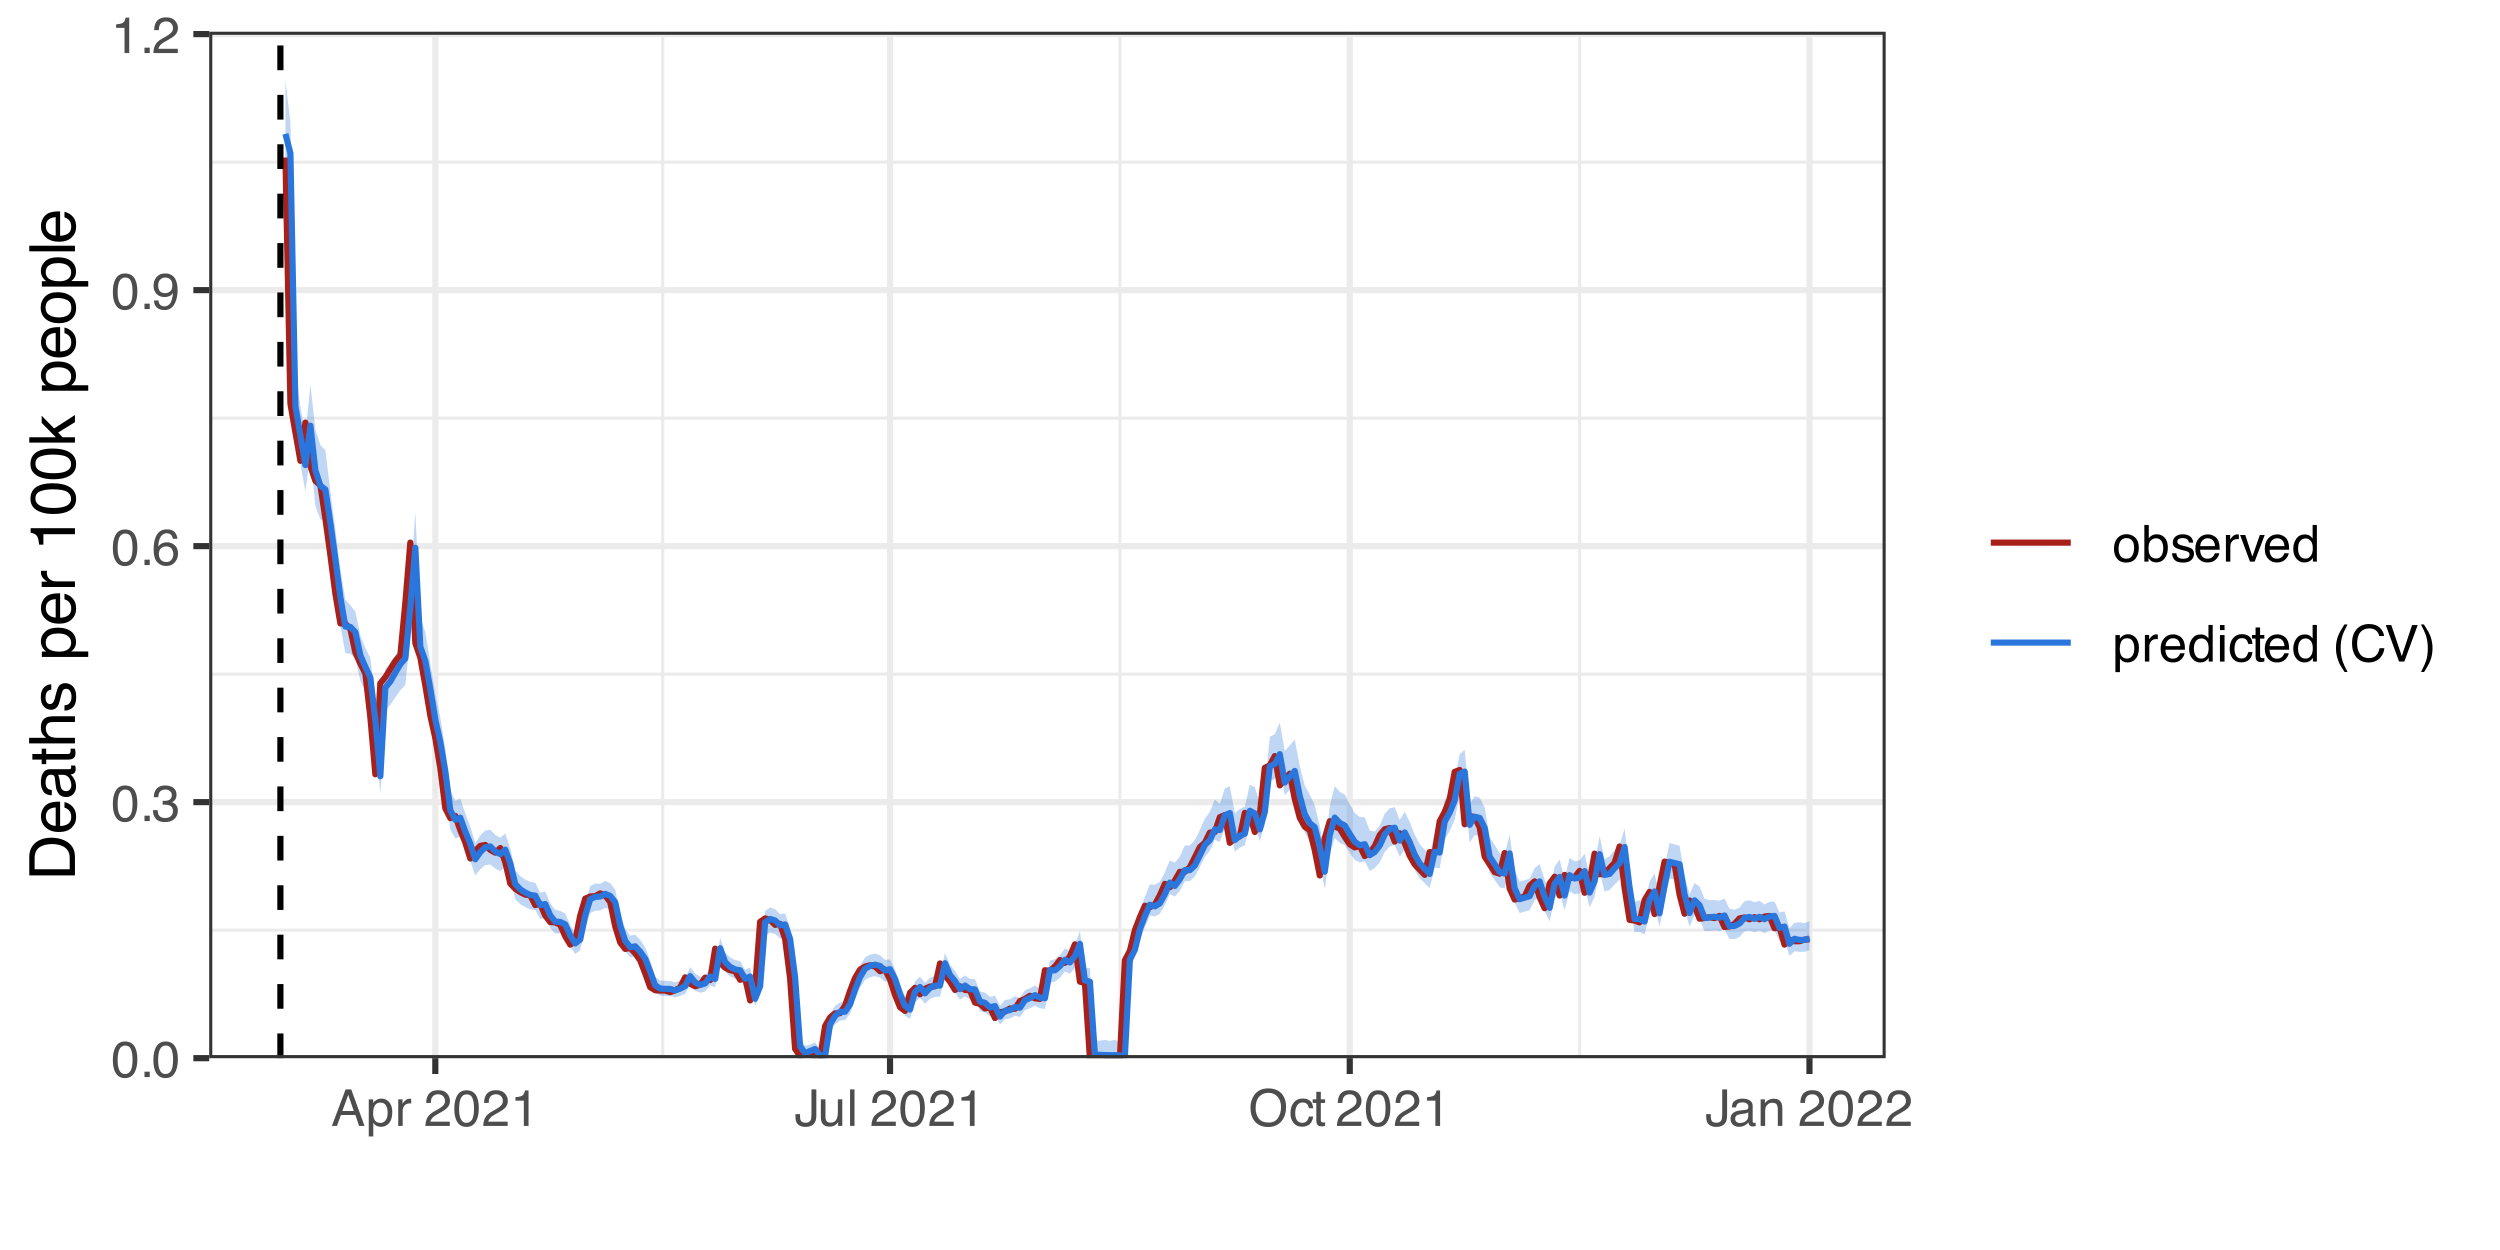 <?xml version="1.0" encoding="UTF-8"?>
<svg xmlns="http://www.w3.org/2000/svg" xmlns:xlink="http://www.w3.org/1999/xlink" width="432" height="216" viewBox="0 0 432 216">
<defs>
<g>
<g id="glyph-0-0">
<path d="M 0.281 0 L 0.281 -6.312 L 5.297 -6.312 L 5.297 0 Z M 4.5 -0.797 L 4.5 -5.516 L 1.078 -5.516 L 1.078 -0.797 Z M 4.5 -0.797 "/>
</g>
<g id="glyph-0-1">
<path d="M 2.375 -6.156 C 3.176 -6.156 3.754 -5.828 4.109 -5.172 C 4.379 -4.66 4.516 -3.961 4.516 -3.078 C 4.516 -2.242 4.391 -1.555 4.141 -1.016 C 3.785 -0.223 3.195 0.172 2.375 0.172 C 1.633 0.172 1.082 -0.148 0.719 -0.797 C 0.426 -1.328 0.281 -2.047 0.281 -2.953 C 0.281 -3.648 0.367 -4.25 0.547 -4.75 C 0.879 -5.688 1.488 -6.156 2.375 -6.156 Z M 2.375 -0.531 C 2.77 -0.531 3.086 -0.707 3.328 -1.062 C 3.566 -1.426 3.688 -2.086 3.688 -3.047 C 3.688 -3.754 3.598 -4.332 3.422 -4.781 C 3.254 -5.227 2.922 -5.453 2.422 -5.453 C 1.973 -5.453 1.641 -5.238 1.422 -4.812 C 1.211 -4.383 1.109 -3.754 1.109 -2.922 C 1.109 -2.297 1.176 -1.789 1.312 -1.406 C 1.52 -0.82 1.875 -0.531 2.375 -0.531 Z M 2.375 -0.531 "/>
</g>
<g id="glyph-0-2">
<path d="M 0.75 -0.938 L 1.656 -0.938 L 1.656 0 L 0.75 0 Z M 0.75 -0.938 "/>
</g>
<g id="glyph-0-3">
<path d="M 2.281 0.172 C 1.551 0.172 1.02 -0.023 0.688 -0.422 C 0.363 -0.828 0.203 -1.316 0.203 -1.891 L 1.016 -1.891 C 1.047 -1.492 1.117 -1.203 1.234 -1.016 C 1.441 -0.691 1.805 -0.531 2.328 -0.531 C 2.734 -0.531 3.055 -0.641 3.297 -0.859 C 3.547 -1.078 3.672 -1.359 3.672 -1.703 C 3.672 -2.129 3.539 -2.426 3.281 -2.594 C 3.031 -2.758 2.672 -2.844 2.203 -2.844 C 2.148 -2.844 2.098 -2.844 2.047 -2.844 C 1.992 -2.844 1.941 -2.844 1.891 -2.844 L 1.891 -3.516 C 1.973 -3.516 2.039 -3.508 2.094 -3.5 C 2.145 -3.5 2.203 -3.5 2.266 -3.5 C 2.555 -3.5 2.797 -3.547 2.984 -3.641 C 3.305 -3.797 3.469 -4.082 3.469 -4.5 C 3.469 -4.801 3.359 -5.035 3.141 -5.203 C 2.922 -5.367 2.672 -5.453 2.391 -5.453 C 1.867 -5.453 1.508 -5.281 1.312 -4.938 C 1.207 -4.75 1.145 -4.477 1.125 -4.125 L 0.359 -4.125 C 0.359 -4.582 0.453 -4.973 0.641 -5.297 C 0.953 -5.867 1.504 -6.156 2.297 -6.156 C 2.93 -6.156 3.422 -6.016 3.766 -5.734 C 4.109 -5.461 4.281 -5.062 4.281 -4.531 C 4.281 -4.145 4.176 -3.836 3.969 -3.609 C 3.844 -3.461 3.68 -3.348 3.484 -3.266 C 3.805 -3.172 4.055 -3 4.234 -2.75 C 4.422 -2.5 4.516 -2.191 4.516 -1.828 C 4.516 -1.234 4.316 -0.75 3.922 -0.375 C 3.535 -0.008 2.988 0.172 2.281 0.172 Z M 2.281 0.172 "/>
</g>
<g id="glyph-0-4">
<path d="M 2.578 -6.172 C 3.266 -6.172 3.742 -5.992 4.016 -5.641 C 4.285 -5.285 4.422 -4.922 4.422 -4.547 L 3.656 -4.547 C 3.602 -4.785 3.531 -4.973 3.438 -5.109 C 3.25 -5.367 2.961 -5.5 2.578 -5.5 C 2.148 -5.5 1.805 -5.297 1.547 -4.891 C 1.297 -4.492 1.156 -3.926 1.125 -3.188 C 1.301 -3.445 1.523 -3.641 1.797 -3.766 C 2.047 -3.879 2.32 -3.938 2.625 -3.938 C 3.133 -3.938 3.582 -3.77 3.969 -3.438 C 4.352 -3.113 4.547 -2.625 4.547 -1.969 C 4.547 -1.414 4.363 -0.922 4 -0.484 C 3.633 -0.055 3.117 0.156 2.453 0.156 C 1.867 0.156 1.367 -0.062 0.953 -0.5 C 0.535 -0.938 0.328 -1.672 0.328 -2.703 C 0.328 -3.461 0.422 -4.109 0.609 -4.641 C 0.961 -5.66 1.617 -6.172 2.578 -6.172 Z M 2.516 -0.531 C 2.922 -0.531 3.223 -0.664 3.422 -0.938 C 3.629 -1.207 3.734 -1.531 3.734 -1.906 C 3.734 -2.219 3.641 -2.516 3.453 -2.797 C 3.273 -3.086 2.953 -3.234 2.484 -3.234 C 2.148 -3.234 1.859 -3.125 1.609 -2.906 C 1.359 -2.688 1.234 -2.352 1.234 -1.906 C 1.234 -1.52 1.344 -1.191 1.562 -0.922 C 1.789 -0.66 2.109 -0.531 2.516 -0.531 Z M 2.516 -0.531 "/>
</g>
<g id="glyph-0-5">
<path d="M 1.172 -1.484 C 1.191 -1.055 1.352 -0.758 1.656 -0.594 C 1.82 -0.508 2 -0.469 2.188 -0.469 C 2.562 -0.469 2.879 -0.617 3.141 -0.922 C 3.398 -1.234 3.582 -1.863 3.688 -2.812 C 3.52 -2.539 3.305 -2.348 3.047 -2.234 C 2.797 -2.129 2.523 -2.078 2.234 -2.078 C 1.641 -2.078 1.172 -2.258 0.828 -2.625 C 0.484 -2.988 0.312 -3.461 0.312 -4.047 C 0.312 -4.609 0.477 -5.098 0.812 -5.516 C 1.156 -5.941 1.66 -6.156 2.328 -6.156 C 3.223 -6.156 3.844 -5.754 4.188 -4.953 C 4.375 -4.504 4.469 -3.945 4.469 -3.281 C 4.469 -2.531 4.352 -1.863 4.125 -1.281 C 3.75 -0.312 3.113 0.172 2.219 0.172 C 1.625 0.172 1.172 0.016 0.859 -0.297 C 0.547 -0.609 0.391 -1.004 0.391 -1.484 Z M 2.344 -2.75 C 2.645 -2.75 2.922 -2.848 3.172 -3.047 C 3.43 -3.254 3.562 -3.609 3.562 -4.109 C 3.562 -4.566 3.445 -4.906 3.219 -5.125 C 2.988 -5.344 2.695 -5.453 2.344 -5.453 C 1.969 -5.453 1.664 -5.32 1.438 -5.062 C 1.219 -4.812 1.109 -4.477 1.109 -4.062 C 1.109 -3.656 1.207 -3.332 1.406 -3.094 C 1.602 -2.863 1.914 -2.75 2.344 -2.75 Z M 2.344 -2.75 "/>
</g>
<g id="glyph-0-6">
<path d="M 0.844 -4.359 L 0.844 -4.953 C 1.395 -5.004 1.781 -5.094 2 -5.219 C 2.227 -5.344 2.395 -5.645 2.5 -6.125 L 3.109 -6.125 L 3.109 0 L 2.297 0 L 2.297 -4.359 Z M 0.844 -4.359 "/>
</g>
<g id="glyph-0-7">
<path d="M 0.281 0 C 0.301 -0.531 0.406 -0.988 0.594 -1.375 C 0.789 -1.77 1.164 -2.129 1.719 -2.453 L 2.547 -2.922 C 2.91 -3.141 3.164 -3.328 3.312 -3.484 C 3.551 -3.711 3.672 -3.984 3.672 -4.297 C 3.672 -4.648 3.562 -4.93 3.344 -5.141 C 3.133 -5.359 2.848 -5.469 2.484 -5.469 C 1.961 -5.469 1.598 -5.266 1.391 -4.859 C 1.285 -4.648 1.227 -4.352 1.219 -3.969 L 0.422 -3.969 C 0.43 -4.5 0.531 -4.938 0.719 -5.281 C 1.051 -5.875 1.645 -6.172 2.5 -6.172 C 3.195 -6.172 3.707 -5.977 4.031 -5.594 C 4.363 -5.219 4.531 -4.797 4.531 -4.328 C 4.531 -3.836 4.352 -3.414 4 -3.062 C 3.801 -2.863 3.441 -2.617 2.922 -2.328 L 2.344 -2 C 2.062 -1.844 1.836 -1.695 1.672 -1.562 C 1.391 -1.312 1.211 -1.035 1.141 -0.734 L 4.5 -0.734 L 4.5 0 Z M 0.281 0 "/>
</g>
<g id="glyph-0-8">
<path d="M 3.906 -2.578 L 2.953 -5.375 L 1.938 -2.578 Z M 2.5 -6.312 L 3.469 -6.312 L 5.766 0 L 4.828 0 L 4.188 -1.891 L 1.688 -1.891 L 1 0 L 0.125 0 Z M 2.5 -6.312 "/>
</g>
<g id="glyph-0-9">
<path d="M 2.516 -0.516 C 2.867 -0.516 3.164 -0.664 3.406 -0.969 C 3.645 -1.27 3.766 -1.723 3.766 -2.328 C 3.766 -2.691 3.711 -3.004 3.609 -3.266 C 3.41 -3.773 3.047 -4.031 2.516 -4.031 C 1.973 -4.031 1.602 -3.766 1.406 -3.234 C 1.301 -2.941 1.25 -2.578 1.25 -2.141 C 1.25 -1.785 1.301 -1.484 1.406 -1.234 C 1.602 -0.754 1.973 -0.516 2.516 -0.516 Z M 0.5 -4.578 L 1.266 -4.578 L 1.266 -3.969 C 1.41 -4.176 1.578 -4.336 1.766 -4.453 C 2.023 -4.629 2.332 -4.719 2.688 -4.719 C 3.207 -4.719 3.648 -4.516 4.016 -4.109 C 4.379 -3.711 4.562 -3.145 4.562 -2.406 C 4.562 -1.395 4.297 -0.676 3.766 -0.25 C 3.43 0.02 3.047 0.156 2.609 0.156 C 2.266 0.156 1.973 0.078 1.734 -0.078 C 1.598 -0.16 1.445 -0.305 1.281 -0.516 L 1.281 1.828 L 0.5 1.828 Z M 0.5 -4.578 "/>
</g>
<g id="glyph-0-10">
<path d="M 0.594 -4.594 L 1.328 -4.594 L 1.328 -3.812 C 1.379 -3.957 1.523 -4.141 1.766 -4.359 C 2.004 -4.586 2.273 -4.703 2.578 -4.703 C 2.586 -4.703 2.609 -4.695 2.641 -4.688 C 2.68 -4.688 2.742 -4.688 2.828 -4.688 L 2.828 -3.859 C 2.773 -3.867 2.727 -3.875 2.688 -3.875 C 2.656 -3.883 2.617 -3.891 2.578 -3.891 C 2.18 -3.891 1.879 -3.766 1.672 -3.516 C 1.461 -3.266 1.359 -2.973 1.359 -2.641 L 1.359 0 L 0.594 0 Z M 0.594 -4.594 "/>
</g>
<g id="glyph-0-11">
</g>
<g id="glyph-0-12">
<path d="M 3.766 -1.875 C 3.766 -1.344 3.688 -0.93 3.531 -0.641 C 3.238 -0.098 2.68 0.172 1.859 0.172 C 1.391 0.172 0.988 0.047 0.656 -0.203 C 0.32 -0.461 0.156 -0.922 0.156 -1.578 L 0.156 -2.031 L 0.953 -2.031 L 0.953 -1.578 C 0.953 -1.234 1.023 -0.973 1.172 -0.797 C 1.328 -0.629 1.57 -0.547 1.906 -0.547 C 2.352 -0.547 2.648 -0.703 2.797 -1.016 C 2.879 -1.211 2.922 -1.578 2.922 -2.109 L 2.922 -6.312 L 3.766 -6.312 Z M 3.766 -1.875 "/>
</g>
<g id="glyph-0-13">
<path d="M 1.344 -4.594 L 1.344 -1.547 C 1.344 -1.305 1.379 -1.113 1.453 -0.969 C 1.586 -0.695 1.844 -0.562 2.219 -0.562 C 2.758 -0.562 3.125 -0.801 3.312 -1.281 C 3.426 -1.539 3.484 -1.895 3.484 -2.344 L 3.484 -4.594 L 4.25 -4.594 L 4.25 0 L 3.516 0 L 3.531 -0.672 C 3.426 -0.504 3.301 -0.359 3.156 -0.234 C 2.863 0.004 2.504 0.125 2.078 0.125 C 1.422 0.125 0.977 -0.094 0.75 -0.531 C 0.613 -0.77 0.547 -1.082 0.547 -1.469 L 0.547 -4.594 Z M 2.406 -4.719 Z M 2.406 -4.719 "/>
</g>
<g id="glyph-0-14">
<path d="M 0.594 -6.312 L 1.359 -6.312 L 1.359 0 L 0.594 0 Z M 0.594 -6.312 "/>
</g>
<g id="glyph-0-15">
<path d="M 3.391 -6.484 C 4.504 -6.484 5.332 -6.125 5.875 -5.406 C 6.289 -4.844 6.5 -4.129 6.5 -3.266 C 6.5 -2.316 6.258 -1.535 5.781 -0.922 C 5.219 -0.18 4.414 0.188 3.375 0.188 C 2.406 0.188 1.645 -0.133 1.094 -0.781 C 0.594 -1.395 0.344 -2.176 0.344 -3.125 C 0.344 -3.977 0.555 -4.707 0.984 -5.312 C 1.523 -6.094 2.328 -6.484 3.391 -6.484 Z M 3.484 -0.578 C 4.234 -0.578 4.773 -0.848 5.109 -1.391 C 5.453 -1.93 5.625 -2.551 5.625 -3.25 C 5.625 -3.988 5.426 -4.582 5.031 -5.031 C 4.645 -5.488 4.113 -5.719 3.438 -5.719 C 2.789 -5.719 2.258 -5.492 1.844 -5.047 C 1.438 -4.598 1.234 -3.938 1.234 -3.062 C 1.234 -2.363 1.41 -1.773 1.766 -1.297 C 2.117 -0.816 2.691 -0.578 3.484 -0.578 Z M 3.422 -6.484 Z M 3.422 -6.484 "/>
</g>
<g id="glyph-0-16">
<path d="M 2.344 -4.734 C 2.863 -4.734 3.285 -4.609 3.609 -4.359 C 3.93 -4.109 4.125 -3.672 4.188 -3.047 L 3.438 -3.047 C 3.395 -3.336 3.289 -3.578 3.125 -3.766 C 2.957 -3.953 2.695 -4.047 2.344 -4.047 C 1.852 -4.047 1.5 -3.801 1.281 -3.312 C 1.145 -3.008 1.078 -2.629 1.078 -2.172 C 1.078 -1.703 1.172 -1.312 1.359 -1 C 1.555 -0.688 1.867 -0.531 2.297 -0.531 C 2.609 -0.531 2.859 -0.625 3.047 -0.812 C 3.234 -1.008 3.363 -1.281 3.438 -1.625 L 4.188 -1.625 C 4.102 -1.02 3.891 -0.57 3.547 -0.281 C 3.203 0 2.766 0.141 2.234 0.141 C 1.629 0.141 1.145 -0.078 0.781 -0.516 C 0.426 -0.961 0.25 -1.516 0.25 -2.172 C 0.25 -2.984 0.445 -3.613 0.844 -4.062 C 1.238 -4.508 1.738 -4.734 2.344 -4.734 Z M 2.219 -4.719 Z M 2.219 -4.719 "/>
</g>
<g id="glyph-0-17">
<path d="M 0.719 -5.891 L 1.5 -5.891 L 1.5 -4.594 L 2.234 -4.594 L 2.234 -3.969 L 1.5 -3.969 L 1.5 -0.969 C 1.5 -0.801 1.555 -0.691 1.672 -0.641 C 1.723 -0.609 1.82 -0.594 1.969 -0.594 C 2 -0.594 2.035 -0.594 2.078 -0.594 C 2.129 -0.594 2.18 -0.598 2.234 -0.609 L 2.234 0 C 2.148 0.02 2.055 0.035 1.953 0.047 C 1.859 0.066 1.758 0.078 1.656 0.078 C 1.289 0.078 1.039 -0.016 0.906 -0.203 C 0.781 -0.391 0.719 -0.629 0.719 -0.922 L 0.719 -3.969 L 0.094 -3.969 L 0.094 -4.594 L 0.719 -4.594 Z M 0.719 -5.891 "/>
</g>
<g id="glyph-0-18">
<path d="M 1.156 -1.219 C 1.156 -1 1.238 -0.82 1.406 -0.688 C 1.57 -0.562 1.766 -0.5 1.984 -0.5 C 2.254 -0.5 2.52 -0.562 2.781 -0.688 C 3.207 -0.895 3.422 -1.238 3.422 -1.719 L 3.422 -2.344 C 3.328 -2.281 3.203 -2.227 3.047 -2.188 C 2.898 -2.145 2.754 -2.117 2.609 -2.109 L 2.141 -2.047 C 1.867 -2.004 1.66 -1.945 1.516 -1.875 C 1.273 -1.738 1.156 -1.52 1.156 -1.219 Z M 3.031 -2.781 C 3.207 -2.812 3.328 -2.891 3.391 -3.016 C 3.422 -3.078 3.438 -3.176 3.438 -3.312 C 3.438 -3.57 3.344 -3.758 3.156 -3.875 C 2.969 -4 2.703 -4.062 2.359 -4.062 C 1.953 -4.062 1.664 -3.953 1.5 -3.734 C 1.406 -3.609 1.344 -3.43 1.312 -3.203 L 0.594 -3.203 C 0.602 -3.766 0.785 -4.156 1.141 -4.375 C 1.492 -4.602 1.906 -4.719 2.375 -4.719 C 2.914 -4.719 3.352 -4.613 3.688 -4.406 C 4.02 -4.195 4.188 -3.875 4.188 -3.438 L 4.188 -0.797 C 4.188 -0.711 4.203 -0.645 4.234 -0.594 C 4.273 -0.551 4.348 -0.531 4.453 -0.531 C 4.484 -0.531 4.52 -0.531 4.562 -0.531 C 4.602 -0.531 4.648 -0.535 4.703 -0.547 L 4.703 0.016 C 4.578 0.055 4.484 0.078 4.422 0.078 C 4.359 0.086 4.273 0.094 4.172 0.094 C 3.898 0.094 3.707 0 3.594 -0.188 C 3.531 -0.281 3.484 -0.422 3.453 -0.609 C 3.297 -0.398 3.07 -0.219 2.781 -0.062 C 2.488 0.082 2.16 0.156 1.797 0.156 C 1.367 0.156 1.02 0.023 0.75 -0.234 C 0.488 -0.492 0.359 -0.816 0.359 -1.203 C 0.359 -1.629 0.488 -1.957 0.75 -2.188 C 1.02 -2.426 1.367 -2.578 1.797 -2.641 Z M 2.391 -4.719 Z M 2.391 -4.719 "/>
</g>
<g id="glyph-0-19">
<path d="M 0.562 -4.594 L 1.297 -4.594 L 1.297 -3.953 C 1.516 -4.211 1.742 -4.398 1.984 -4.516 C 2.234 -4.641 2.508 -4.703 2.812 -4.703 C 3.457 -4.703 3.895 -4.473 4.125 -4.016 C 4.25 -3.766 4.312 -3.41 4.312 -2.953 L 4.312 0 L 3.531 0 L 3.531 -2.906 C 3.531 -3.176 3.488 -3.398 3.406 -3.578 C 3.27 -3.859 3.02 -4 2.656 -4 C 2.477 -4 2.328 -3.984 2.203 -3.953 C 1.992 -3.891 1.812 -3.766 1.656 -3.578 C 1.52 -3.422 1.43 -3.258 1.391 -3.094 C 1.359 -2.938 1.344 -2.707 1.344 -2.406 L 1.344 0 L 0.562 0 Z M 2.391 -4.719 Z M 2.391 -4.719 "/>
</g>
<g id="glyph-0-20">
<path d="M 2.391 -0.5 C 2.898 -0.5 3.25 -0.691 3.438 -1.078 C 3.633 -1.461 3.734 -1.895 3.734 -2.375 C 3.734 -2.801 3.664 -3.148 3.531 -3.422 C 3.312 -3.848 2.938 -4.062 2.406 -4.062 C 1.926 -4.062 1.578 -3.879 1.359 -3.516 C 1.148 -3.16 1.047 -2.727 1.047 -2.219 C 1.047 -1.727 1.148 -1.316 1.359 -0.984 C 1.578 -0.66 1.922 -0.5 2.391 -0.5 Z M 2.422 -4.734 C 3.016 -4.734 3.516 -4.535 3.922 -4.141 C 4.336 -3.742 4.547 -3.16 4.547 -2.391 C 4.547 -1.648 4.363 -1.035 4 -0.547 C 3.633 -0.066 3.07 0.172 2.312 0.172 C 1.688 0.172 1.188 -0.039 0.812 -0.469 C 0.438 -0.895 0.25 -1.473 0.25 -2.203 C 0.25 -2.973 0.445 -3.586 0.844 -4.047 C 1.238 -4.504 1.766 -4.734 2.422 -4.734 Z M 2.391 -4.719 Z M 2.391 -4.719 "/>
</g>
<g id="glyph-0-21">
<path d="M 0.5 -6.328 L 1.266 -6.328 L 1.266 -4.047 C 1.43 -4.266 1.629 -4.43 1.859 -4.547 C 2.098 -4.66 2.352 -4.719 2.625 -4.719 C 3.195 -4.719 3.66 -4.52 4.016 -4.125 C 4.379 -3.738 4.562 -3.16 4.562 -2.391 C 4.562 -1.66 4.383 -1.055 4.031 -0.578 C 3.676 -0.098 3.188 0.141 2.562 0.141 C 2.219 0.141 1.922 0.055 1.672 -0.109 C 1.535 -0.203 1.383 -0.363 1.219 -0.594 L 1.219 0 L 0.5 0 Z M 2.516 -0.531 C 2.93 -0.531 3.242 -0.695 3.453 -1.031 C 3.66 -1.363 3.766 -1.801 3.766 -2.344 C 3.766 -2.832 3.66 -3.234 3.453 -3.547 C 3.242 -3.867 2.938 -4.031 2.531 -4.031 C 2.188 -4.031 1.879 -3.898 1.609 -3.641 C 1.348 -3.379 1.219 -2.945 1.219 -2.344 C 1.219 -1.914 1.27 -1.566 1.375 -1.297 C 1.582 -0.785 1.961 -0.531 2.516 -0.531 Z M 2.516 -0.531 "/>
</g>
<g id="glyph-0-22">
<path d="M 1.031 -1.438 C 1.051 -1.188 1.113 -0.988 1.219 -0.844 C 1.414 -0.602 1.754 -0.484 2.234 -0.484 C 2.516 -0.484 2.766 -0.539 2.984 -0.656 C 3.203 -0.781 3.312 -0.973 3.312 -1.234 C 3.312 -1.43 3.223 -1.582 3.047 -1.688 C 2.941 -1.75 2.723 -1.82 2.391 -1.906 L 1.781 -2.062 C 1.383 -2.164 1.094 -2.273 0.906 -2.391 C 0.57 -2.598 0.406 -2.891 0.406 -3.266 C 0.406 -3.691 0.562 -4.039 0.875 -4.312 C 1.195 -4.582 1.617 -4.719 2.141 -4.719 C 2.836 -4.719 3.336 -4.516 3.641 -4.109 C 3.836 -3.848 3.93 -3.57 3.922 -3.281 L 3.203 -3.281 C 3.18 -3.457 3.117 -3.613 3.016 -3.75 C 2.836 -3.957 2.531 -4.062 2.094 -4.062 C 1.801 -4.062 1.578 -4.004 1.422 -3.891 C 1.273 -3.773 1.203 -3.629 1.203 -3.453 C 1.203 -3.254 1.301 -3.094 1.5 -2.969 C 1.613 -2.895 1.781 -2.832 2 -2.781 L 2.516 -2.656 C 3.066 -2.52 3.438 -2.391 3.625 -2.266 C 3.926 -2.066 4.078 -1.754 4.078 -1.328 C 4.078 -0.922 3.922 -0.566 3.609 -0.266 C 3.305 0.023 2.832 0.172 2.188 0.172 C 1.508 0.172 1.023 0.02 0.734 -0.281 C 0.453 -0.594 0.301 -0.977 0.281 -1.438 Z M 2.172 -4.719 Z M 2.172 -4.719 "/>
</g>
<g id="glyph-0-23">
<path d="M 2.484 -4.703 C 2.805 -4.703 3.117 -4.625 3.422 -4.469 C 3.734 -4.32 3.969 -4.125 4.125 -3.875 C 4.281 -3.645 4.383 -3.375 4.438 -3.062 C 4.488 -2.852 4.516 -2.516 4.516 -2.047 L 1.141 -2.047 C 1.148 -1.586 1.258 -1.211 1.469 -0.922 C 1.676 -0.641 1.992 -0.5 2.422 -0.5 C 2.828 -0.5 3.148 -0.633 3.391 -0.906 C 3.523 -1.062 3.625 -1.238 3.688 -1.438 L 4.453 -1.438 C 4.43 -1.27 4.363 -1.082 4.25 -0.875 C 4.133 -0.664 4.004 -0.5 3.859 -0.375 C 3.629 -0.145 3.344 0.008 3 0.094 C 2.812 0.133 2.598 0.156 2.359 0.156 C 1.785 0.156 1.301 -0.051 0.906 -0.469 C 0.508 -0.883 0.312 -1.469 0.312 -2.219 C 0.312 -2.945 0.508 -3.539 0.906 -4 C 1.312 -4.469 1.836 -4.703 2.484 -4.703 Z M 3.719 -2.672 C 3.688 -3.004 3.613 -3.27 3.5 -3.469 C 3.281 -3.844 2.926 -4.031 2.438 -4.031 C 2.082 -4.031 1.785 -3.898 1.547 -3.641 C 1.305 -3.391 1.176 -3.066 1.156 -2.672 Z M 2.406 -4.719 Z M 2.406 -4.719 "/>
</g>
<g id="glyph-0-24">
<path d="M 0.938 -4.594 L 2.172 -0.859 L 3.453 -4.594 L 4.297 -4.594 L 2.562 0 L 1.75 0 L 0.047 -4.594 Z M 0.938 -4.594 "/>
</g>
<g id="glyph-0-25">
<path d="M 1.062 -2.25 C 1.062 -1.75 1.164 -1.332 1.375 -1 C 1.582 -0.676 1.914 -0.516 2.375 -0.516 C 2.727 -0.516 3.02 -0.664 3.25 -0.969 C 3.488 -1.281 3.609 -1.723 3.609 -2.297 C 3.609 -2.879 3.488 -3.305 3.25 -3.578 C 3.008 -3.859 2.711 -4 2.359 -4 C 1.973 -4 1.66 -3.848 1.422 -3.547 C 1.18 -3.254 1.062 -2.82 1.062 -2.25 Z M 2.219 -4.688 C 2.57 -4.688 2.867 -4.609 3.109 -4.453 C 3.242 -4.367 3.398 -4.219 3.578 -4 L 3.578 -6.328 L 4.312 -6.328 L 4.312 0 L 3.625 0 L 3.625 -0.641 C 3.438 -0.359 3.219 -0.156 2.969 -0.031 C 2.727 0.094 2.453 0.156 2.141 0.156 C 1.617 0.156 1.172 -0.055 0.797 -0.484 C 0.422 -0.91 0.234 -1.484 0.234 -2.203 C 0.234 -2.867 0.406 -3.445 0.75 -3.938 C 1.094 -4.438 1.582 -4.688 2.219 -4.688 Z M 2.219 -4.688 "/>
</g>
<g id="glyph-0-26">
<path d="M 0.562 -4.578 L 1.359 -4.578 L 1.359 0 L 0.562 0 Z M 0.562 -6.312 L 1.359 -6.312 L 1.359 -5.438 L 0.562 -5.438 Z M 0.562 -6.312 "/>
</g>
<g id="glyph-0-27">
<path d="M 2.609 -6.406 C 2.148 -5.539 1.859 -4.898 1.734 -4.484 C 1.523 -3.859 1.422 -3.133 1.422 -2.312 C 1.422 -1.477 1.535 -0.719 1.766 -0.031 C 1.91 0.383 2.191 0.992 2.609 1.797 L 2.094 1.797 C 1.676 1.141 1.414 0.723 1.312 0.547 C 1.219 0.367 1.113 0.125 1 -0.188 C 0.832 -0.613 0.719 -1.066 0.656 -1.547 C 0.625 -1.797 0.609 -2.035 0.609 -2.266 C 0.609 -3.109 0.742 -3.859 1.016 -4.516 C 1.18 -4.941 1.531 -5.57 2.062 -6.406 Z M 2.609 -6.406 "/>
</g>
<g id="glyph-0-28">
<path d="M 3.328 -6.484 C 4.129 -6.484 4.75 -6.27 5.188 -5.844 C 5.625 -5.426 5.867 -4.953 5.922 -4.422 L 5.094 -4.422 C 5 -4.828 4.812 -5.145 4.531 -5.375 C 4.25 -5.613 3.852 -5.734 3.344 -5.734 C 2.719 -5.734 2.211 -5.516 1.828 -5.078 C 1.453 -4.641 1.266 -3.973 1.266 -3.078 C 1.266 -2.336 1.438 -1.738 1.781 -1.281 C 2.125 -0.82 2.633 -0.594 3.312 -0.594 C 3.945 -0.594 4.43 -0.832 4.766 -1.312 C 4.93 -1.57 5.062 -1.906 5.156 -2.312 L 5.984 -2.312 C 5.91 -1.656 5.664 -1.102 5.25 -0.656 C 4.75 -0.113 4.07 0.156 3.219 0.156 C 2.488 0.156 1.875 -0.062 1.375 -0.5 C 0.719 -1.094 0.391 -2 0.391 -3.219 C 0.391 -4.156 0.633 -4.922 1.125 -5.516 C 1.656 -6.16 2.391 -6.484 3.328 -6.484 Z M 3.156 -6.484 Z M 3.156 -6.484 "/>
</g>
<g id="glyph-0-29">
<path d="M 1.172 -6.312 L 2.984 -0.938 L 4.766 -6.312 L 5.734 -6.312 L 3.422 0 L 2.516 0 L 0.219 -6.312 Z M 1.172 -6.312 "/>
</g>
<g id="glyph-0-30">
<path d="M 0.312 1.797 C 0.758 0.91 1.051 0.266 1.188 -0.141 C 1.383 -0.754 1.484 -1.477 1.484 -2.312 C 1.484 -3.133 1.367 -3.891 1.141 -4.578 C 0.992 -5.004 0.711 -5.613 0.297 -6.406 L 0.812 -6.406 C 1.25 -5.707 1.516 -5.273 1.609 -5.109 C 1.703 -4.941 1.805 -4.711 1.922 -4.422 C 2.055 -4.066 2.148 -3.711 2.203 -3.359 C 2.266 -3.016 2.297 -2.68 2.297 -2.359 C 2.297 -1.516 2.16 -0.758 1.891 -0.094 C 1.723 0.332 1.375 0.961 0.844 1.797 Z M 0.312 1.797 "/>
</g>
<g id="glyph-1-0">
<path d="M 0 -0.359 L -7.891 -0.359 L -7.891 -6.625 L 0 -6.625 Z M -0.984 -5.625 L -6.906 -5.625 L -6.906 -1.344 L -0.984 -1.344 Z M -0.984 -5.625 "/>
</g>
<g id="glyph-1-1">
<path d="M -0.906 -3.875 C -0.906 -4.227 -0.945 -4.523 -1.031 -4.766 C -1.164 -5.172 -1.43 -5.508 -1.828 -5.781 C -2.148 -5.988 -2.562 -6.141 -3.062 -6.234 C -3.352 -6.285 -3.629 -6.312 -3.891 -6.312 C -4.859 -6.312 -5.613 -6.117 -6.156 -5.734 C -6.695 -5.348 -6.969 -4.723 -6.969 -3.859 L -6.969 -1.953 L -0.906 -1.953 Z M -7.891 -0.891 L -7.891 -4.078 C -7.891 -5.16 -7.504 -6.004 -6.734 -6.609 C -6.035 -7.141 -5.145 -7.406 -4.062 -7.406 C -3.227 -7.406 -2.473 -7.25 -1.797 -6.938 C -0.598 -6.383 0 -5.43 0 -4.078 L 0 -0.891 Z M -7.891 -0.891 "/>
</g>
<g id="glyph-1-2">
<path d="M -5.875 -3.109 C -5.875 -3.516 -5.781 -3.906 -5.594 -4.281 C -5.406 -4.664 -5.156 -4.961 -4.844 -5.172 C -4.562 -5.359 -4.223 -5.484 -3.828 -5.547 C -3.566 -5.609 -3.145 -5.641 -2.562 -5.641 L -2.562 -1.422 C -1.977 -1.441 -1.508 -1.578 -1.156 -1.828 C -0.812 -2.086 -0.641 -2.488 -0.641 -3.031 C -0.641 -3.539 -0.805 -3.945 -1.141 -4.25 C -1.328 -4.414 -1.551 -4.535 -1.812 -4.609 L -1.812 -5.562 C -1.594 -5.531 -1.352 -5.441 -1.094 -5.297 C -0.832 -5.16 -0.625 -5.004 -0.469 -4.828 C -0.176 -4.535 0.02 -4.176 0.125 -3.75 C 0.176 -3.508 0.203 -3.242 0.203 -2.953 C 0.203 -2.234 -0.055 -1.625 -0.578 -1.125 C -1.098 -0.633 -1.828 -0.391 -2.766 -0.391 C -3.691 -0.391 -4.441 -0.641 -5.016 -1.141 C -5.586 -1.641 -5.875 -2.297 -5.875 -3.109 Z M -3.328 -4.641 C -3.754 -4.609 -4.094 -4.52 -4.344 -4.375 C -4.801 -4.102 -5.031 -3.66 -5.031 -3.047 C -5.031 -2.598 -4.867 -2.223 -4.547 -1.922 C -4.234 -1.629 -3.828 -1.473 -3.328 -1.453 Z M -5.891 -3.016 Z M -5.891 -3.016 "/>
</g>
<g id="glyph-1-3">
<path d="M -1.531 -1.453 C -1.25 -1.453 -1.023 -1.551 -0.859 -1.75 C -0.703 -1.957 -0.625 -2.203 -0.625 -2.484 C -0.625 -2.816 -0.703 -3.145 -0.859 -3.469 C -1.117 -4.008 -1.551 -4.281 -2.156 -4.281 L -2.922 -4.281 C -2.848 -4.156 -2.785 -4 -2.734 -3.812 C -2.691 -3.633 -2.656 -3.453 -2.625 -3.266 L -2.562 -2.688 C -2.508 -2.332 -2.438 -2.066 -2.344 -1.891 C -2.164 -1.598 -1.895 -1.453 -1.531 -1.453 Z M -3.484 -3.797 C -3.516 -4.016 -3.609 -4.16 -3.766 -4.234 C -3.848 -4.273 -3.973 -4.297 -4.141 -4.297 C -4.461 -4.297 -4.695 -4.176 -4.844 -3.938 C -5 -3.707 -5.078 -3.375 -5.078 -2.938 C -5.078 -2.438 -4.941 -2.082 -4.672 -1.875 C -4.516 -1.75 -4.289 -1.672 -4 -1.641 L -4 -0.734 C -4.707 -0.754 -5.195 -0.984 -5.469 -1.422 C -5.75 -1.867 -5.891 -2.383 -5.891 -2.969 C -5.891 -3.645 -5.758 -4.191 -5.5 -4.609 C -5.25 -5.035 -4.848 -5.25 -4.297 -5.25 L -0.984 -5.25 C -0.891 -5.25 -0.812 -5.266 -0.75 -5.297 C -0.688 -5.336 -0.656 -5.426 -0.656 -5.562 C -0.656 -5.602 -0.656 -5.648 -0.656 -5.703 C -0.664 -5.766 -0.676 -5.82 -0.688 -5.875 L 0.031 -5.875 C 0.07 -5.727 0.098 -5.613 0.109 -5.531 C 0.117 -5.457 0.125 -5.352 0.125 -5.219 C 0.125 -4.883 0.004 -4.641 -0.234 -4.484 C -0.359 -4.41 -0.535 -4.359 -0.766 -4.328 C -0.504 -4.129 -0.281 -3.844 -0.094 -3.469 C 0.094 -3.102 0.188 -2.695 0.188 -2.25 C 0.188 -1.719 0.023 -1.281 -0.297 -0.938 C -0.617 -0.602 -1.023 -0.438 -1.516 -0.438 C -2.047 -0.438 -2.457 -0.602 -2.75 -0.938 C -3.039 -1.27 -3.223 -1.707 -3.297 -2.25 Z M -5.891 -2.984 Z M -5.891 -2.984 "/>
</g>
<g id="glyph-1-4">
<path d="M -7.359 -0.906 L -7.359 -1.875 L -5.75 -1.875 L -5.75 -2.797 L -4.969 -2.797 L -4.969 -1.875 L -1.203 -1.875 C -1.004 -1.875 -0.875 -1.941 -0.812 -2.078 C -0.77 -2.16 -0.75 -2.285 -0.75 -2.453 C -0.75 -2.504 -0.75 -2.555 -0.75 -2.609 C -0.75 -2.66 -0.754 -2.723 -0.766 -2.797 L 0 -2.797 C 0.031 -2.68 0.051 -2.562 0.062 -2.438 C 0.082 -2.32 0.094 -2.195 0.094 -2.062 C 0.094 -1.613 -0.02 -1.305 -0.25 -1.141 C -0.488 -0.984 -0.789 -0.906 -1.156 -0.906 L -4.969 -0.906 L -4.969 -0.125 L -5.75 -0.125 L -5.75 -0.906 Z M -7.359 -0.906 "/>
</g>
<g id="glyph-1-5">
<path d="M -7.922 -0.703 L -7.922 -1.672 L -4.969 -1.672 C -5.258 -1.898 -5.469 -2.109 -5.594 -2.297 C -5.789 -2.609 -5.891 -2.992 -5.891 -3.453 C -5.891 -4.285 -5.598 -4.852 -5.016 -5.156 C -4.691 -5.312 -4.25 -5.391 -3.688 -5.391 L 0 -5.391 L 0 -4.406 L -3.625 -4.406 C -4.051 -4.406 -4.363 -4.352 -4.562 -4.25 C -4.875 -4.07 -5.031 -3.738 -5.031 -3.25 C -5.031 -2.852 -4.891 -2.488 -4.609 -2.156 C -4.336 -1.832 -3.816 -1.672 -3.047 -1.672 L 0 -1.672 L 0 -0.703 Z M -7.922 -0.703 "/>
</g>
<g id="glyph-1-6">
<path d="M -1.812 -1.281 C -1.488 -1.312 -1.238 -1.395 -1.062 -1.531 C -0.75 -1.77 -0.594 -2.191 -0.594 -2.797 C -0.594 -3.148 -0.672 -3.461 -0.828 -3.734 C -0.984 -4.004 -1.223 -4.141 -1.547 -4.141 C -1.797 -4.141 -1.984 -4.031 -2.109 -3.812 C -2.191 -3.676 -2.285 -3.398 -2.391 -2.984 L -2.578 -2.219 C -2.703 -1.727 -2.836 -1.367 -2.984 -1.141 C -3.254 -0.723 -3.617 -0.516 -4.078 -0.516 C -4.617 -0.516 -5.055 -0.707 -5.391 -1.094 C -5.734 -1.488 -5.906 -2.02 -5.906 -2.688 C -5.906 -3.551 -5.648 -4.176 -5.141 -4.562 C -4.816 -4.801 -4.469 -4.914 -4.094 -4.906 L -4.094 -4 C -4.312 -3.977 -4.508 -3.898 -4.688 -3.766 C -4.945 -3.547 -5.078 -3.16 -5.078 -2.609 C -5.078 -2.242 -5.004 -1.969 -4.859 -1.781 C -4.723 -1.594 -4.539 -1.5 -4.312 -1.5 C -4.062 -1.5 -3.863 -1.625 -3.719 -1.875 C -3.625 -2.008 -3.539 -2.219 -3.469 -2.5 L -3.312 -3.141 C -3.145 -3.836 -2.984 -4.301 -2.828 -4.531 C -2.578 -4.914 -2.191 -5.109 -1.672 -5.109 C -1.148 -5.109 -0.703 -4.91 -0.328 -4.516 C 0.035 -4.129 0.219 -3.539 0.219 -2.75 C 0.219 -1.895 0.023 -1.285 -0.359 -0.922 C -0.754 -0.566 -1.238 -0.379 -1.812 -0.359 Z M -5.891 -2.719 Z M -5.891 -2.719 "/>
</g>
<g id="glyph-1-7">
</g>
<g id="glyph-1-8">
<path d="M -0.656 -3.141 C -0.656 -3.586 -0.844 -3.957 -1.219 -4.25 C -1.594 -4.551 -2.156 -4.703 -2.906 -4.703 C -3.363 -4.703 -3.758 -4.641 -4.094 -4.516 C -4.727 -4.266 -5.047 -3.805 -5.047 -3.141 C -5.047 -2.461 -4.711 -2.004 -4.047 -1.766 C -3.68 -1.629 -3.223 -1.562 -2.672 -1.562 C -2.234 -1.562 -1.859 -1.629 -1.547 -1.766 C -0.953 -2.016 -0.656 -2.473 -0.656 -3.141 Z M -5.719 -0.641 L -5.719 -1.578 L -4.969 -1.578 C -5.227 -1.766 -5.426 -1.973 -5.562 -2.203 C -5.781 -2.535 -5.891 -2.922 -5.891 -3.359 C -5.891 -4.004 -5.641 -4.555 -5.141 -5.016 C -4.641 -5.473 -3.926 -5.703 -3 -5.703 C -1.75 -5.703 -0.852 -5.375 -0.312 -4.719 C 0.02 -4.301 0.188 -3.816 0.188 -3.266 C 0.188 -2.828 0.094 -2.461 -0.094 -2.172 C -0.195 -2.004 -0.379 -1.812 -0.641 -1.594 L 2.297 -1.594 L 2.297 -0.641 Z M -5.719 -0.641 "/>
</g>
<g id="glyph-1-9">
<path d="M -5.75 -0.734 L -5.75 -1.656 L -4.766 -1.656 C -4.953 -1.727 -5.18 -1.91 -5.453 -2.203 C -5.734 -2.492 -5.875 -2.832 -5.875 -3.219 C -5.875 -3.238 -5.875 -3.27 -5.875 -3.312 C -5.875 -3.352 -5.867 -3.426 -5.859 -3.531 L -4.828 -3.531 C -4.836 -3.477 -4.844 -3.426 -4.844 -3.375 C -4.852 -3.32 -4.859 -3.27 -4.859 -3.219 C -4.859 -2.727 -4.703 -2.352 -4.391 -2.094 C -4.078 -1.832 -3.719 -1.703 -3.312 -1.703 L 0 -1.703 L 0 -0.734 Z M -5.75 -0.734 "/>
</g>
<g id="glyph-1-10">
<path d="M -5.453 -1.047 L -6.188 -1.047 C -6.258 -1.742 -6.375 -2.227 -6.531 -2.5 C -6.688 -2.781 -7.062 -2.988 -7.656 -3.125 L -7.656 -3.891 L 0 -3.891 L 0 -2.859 L -5.453 -2.859 Z M -5.453 -1.047 "/>
</g>
<g id="glyph-1-11">
<path d="M -7.688 -2.969 C -7.688 -3.969 -7.281 -4.691 -6.469 -5.141 C -5.832 -5.484 -4.961 -5.656 -3.859 -5.656 C -2.805 -5.656 -1.941 -5.5 -1.266 -5.188 C -0.285 -4.727 0.203 -3.988 0.203 -2.969 C 0.203 -2.039 -0.195 -1.352 -1 -0.906 C -1.664 -0.531 -2.562 -0.344 -3.688 -0.344 C -4.562 -0.344 -5.312 -0.457 -5.938 -0.688 C -7.102 -1.102 -7.688 -1.863 -7.688 -2.969 Z M -0.672 -2.969 C -0.672 -3.469 -0.891 -3.863 -1.328 -4.156 C -1.773 -4.457 -2.602 -4.609 -3.812 -4.609 C -4.688 -4.609 -5.406 -4.5 -5.969 -4.281 C -6.539 -4.07 -6.828 -3.656 -6.828 -3.031 C -6.828 -2.469 -6.555 -2.051 -6.016 -1.781 C -5.484 -1.52 -4.695 -1.391 -3.656 -1.391 C -2.863 -1.391 -2.234 -1.473 -1.766 -1.641 C -1.035 -1.898 -0.672 -2.344 -0.672 -2.969 Z M -0.672 -2.969 "/>
</g>
<g id="glyph-1-12">
<path d="M -7.891 -0.688 L -7.891 -1.609 L -3.312 -1.609 L -5.75 -4.094 L -5.75 -5.328 L -3.594 -3.125 L 0 -5.453 L 0 -4.219 L -2.906 -2.422 L -2.156 -1.609 L 0 -1.609 L 0 -0.688 Z M -7.891 -0.688 "/>
</g>
<g id="glyph-1-13">
<path d="M -0.625 -2.984 C -0.625 -3.629 -0.863 -4.07 -1.344 -4.312 C -1.832 -4.551 -2.375 -4.672 -2.969 -4.672 C -3.508 -4.672 -3.945 -4.582 -4.281 -4.406 C -4.812 -4.133 -5.078 -3.664 -5.078 -3 C -5.078 -2.406 -4.848 -1.973 -4.391 -1.703 C -3.941 -1.441 -3.398 -1.312 -2.766 -1.312 C -2.148 -1.312 -1.641 -1.441 -1.234 -1.703 C -0.828 -1.973 -0.625 -2.398 -0.625 -2.984 Z M -5.922 -3.031 C -5.922 -3.77 -5.672 -4.395 -5.172 -4.906 C -4.68 -5.414 -3.957 -5.672 -3 -5.672 C -2.07 -5.672 -1.305 -5.445 -0.703 -5 C -0.098 -4.551 0.203 -3.852 0.203 -2.906 C 0.203 -2.113 -0.062 -1.484 -0.594 -1.016 C -1.125 -0.547 -1.844 -0.312 -2.75 -0.312 C -3.719 -0.312 -4.488 -0.555 -5.062 -1.047 C -5.633 -1.535 -5.922 -2.195 -5.922 -3.031 Z M -5.891 -3 Z M -5.891 -3 "/>
</g>
<g id="glyph-1-14">
<path d="M -7.891 -0.734 L -7.891 -1.703 L 0 -1.703 L 0 -0.734 Z M -7.891 -0.734 "/>
</g>
</g>
<clipPath id="clip-0">
<path clip-rule="nonzero" d="M 36.152 5.48 L 325.844 5.48 L 325.844 182.852 L 36.152 182.852 Z M 36.152 5.48 "/>
</clipPath>
<clipPath id="clip-1">
<path clip-rule="nonzero" d="M 36.152 160 L 325.844 160 L 325.844 161 L 36.152 161 Z M 36.152 160 "/>
</clipPath>
<clipPath id="clip-2">
<path clip-rule="nonzero" d="M 36.152 116 L 325.844 116 L 325.844 117 L 36.152 117 Z M 36.152 116 "/>
</clipPath>
<clipPath id="clip-3">
<path clip-rule="nonzero" d="M 36.152 71 L 325.844 71 L 325.844 73 L 36.152 73 Z M 36.152 71 "/>
</clipPath>
<clipPath id="clip-4">
<path clip-rule="nonzero" d="M 36.152 27 L 325.844 27 L 325.844 29 L 36.152 29 Z M 36.152 27 "/>
</clipPath>
<clipPath id="clip-5">
<path clip-rule="nonzero" d="M 36.152 5.48 L 37 5.48 L 37 182.852 L 36.152 182.852 Z M 36.152 5.48 "/>
</clipPath>
<clipPath id="clip-6">
<path clip-rule="nonzero" d="M 114 5.48 L 115 5.48 L 115 182.852 L 114 182.852 Z M 114 5.48 "/>
</clipPath>
<clipPath id="clip-7">
<path clip-rule="nonzero" d="M 193 5.48 L 194 5.48 L 194 182.852 L 193 182.852 Z M 193 5.48 "/>
</clipPath>
<clipPath id="clip-8">
<path clip-rule="nonzero" d="M 272 5.48 L 274 5.48 L 274 182.852 L 272 182.852 Z M 272 5.48 "/>
</clipPath>
<clipPath id="clip-9">
<path clip-rule="nonzero" d="M 36.152 182 L 325.844 182 L 325.844 182.852 L 36.152 182.852 Z M 36.152 182 "/>
</clipPath>
<clipPath id="clip-10">
<path clip-rule="nonzero" d="M 36.152 138 L 325.844 138 L 325.844 140 L 36.152 140 Z M 36.152 138 "/>
</clipPath>
<clipPath id="clip-11">
<path clip-rule="nonzero" d="M 36.152 93 L 325.844 93 L 325.844 95 L 36.152 95 Z M 36.152 93 "/>
</clipPath>
<clipPath id="clip-12">
<path clip-rule="nonzero" d="M 36.152 49 L 325.844 49 L 325.844 51 L 36.152 51 Z M 36.152 49 "/>
</clipPath>
<clipPath id="clip-13">
<path clip-rule="nonzero" d="M 36.152 5.48 L 325.844 5.48 L 325.844 7 L 36.152 7 Z M 36.152 5.48 "/>
</clipPath>
<clipPath id="clip-14">
<path clip-rule="nonzero" d="M 74 5.48 L 76 5.48 L 76 182.852 L 74 182.852 Z M 74 5.48 "/>
</clipPath>
<clipPath id="clip-15">
<path clip-rule="nonzero" d="M 153 5.48 L 155 5.48 L 155 182.852 L 153 182.852 Z M 153 5.48 "/>
</clipPath>
<clipPath id="clip-16">
<path clip-rule="nonzero" d="M 232 5.48 L 234 5.48 L 234 182.852 L 232 182.852 Z M 232 5.48 "/>
</clipPath>
<clipPath id="clip-17">
<path clip-rule="nonzero" d="M 312 5.48 L 314 5.48 L 314 182.852 L 312 182.852 Z M 312 5.48 "/>
</clipPath>
<clipPath id="clip-18">
<path clip-rule="nonzero" d="M 49 13 L 313 13 L 313 182.852 L 49 182.852 Z M 49 13 "/>
</clipPath>
<clipPath id="clip-19">
<path clip-rule="nonzero" d="M 48 26 L 314 26 L 314 182.852 L 48 182.852 Z M 48 26 "/>
</clipPath>
<clipPath id="clip-20">
<path clip-rule="nonzero" d="M 48 22 L 314 22 L 314 182.852 L 48 182.852 Z M 48 22 "/>
</clipPath>
<clipPath id="clip-21">
<path clip-rule="nonzero" d="M 47 5.48 L 49 5.48 L 49 182.852 L 47 182.852 Z M 47 5.48 "/>
</clipPath>
<clipPath id="clip-22">
<path clip-rule="nonzero" d="M 36.152 5.48 L 325.844 5.48 L 325.844 182.852 L 36.152 182.852 Z M 36.152 5.48 "/>
</clipPath>
</defs>
<rect x="-43.2" y="-21.6" width="518.4" height="259.2" fill="rgb(100%, 100%, 100%)" fill-opacity="1"/>
<rect x="-43.2" y="-21.6" width="518.4" height="259.2" fill="rgb(100%, 100%, 100%)" fill-opacity="1"/>
<path fill="none" stroke-width="1.067" stroke-linecap="round" stroke-linejoin="round" stroke="rgb(100%, 100%, 100%)" stroke-opacity="1" stroke-miterlimit="10" d="M 0 216 L 432 216 L 432 0 L 0 0 Z M 0 216 "/>
<g clip-path="url(#clip-0)">
<path fill-rule="nonzero" fill="rgb(100%, 100%, 100%)" fill-opacity="1" d="M 36.152 182.848 L 325.844 182.848 L 325.844 5.477 L 36.152 5.477 Z M 36.152 182.848 "/>
</g>
<g clip-path="url(#clip-1)">
<path fill="none" stroke-width="0.533" stroke-linecap="butt" stroke-linejoin="round" stroke="rgb(92.157%, 92.157%, 92.157%)" stroke-opacity="1" stroke-miterlimit="10" d="M 36.152 160.73 L 325.844 160.73 "/>
</g>
<g clip-path="url(#clip-2)">
<path fill="none" stroke-width="0.533" stroke-linecap="butt" stroke-linejoin="round" stroke="rgb(92.157%, 92.157%, 92.157%)" stroke-opacity="1" stroke-miterlimit="10" d="M 36.152 116.492 L 325.844 116.492 "/>
</g>
<g clip-path="url(#clip-3)">
<path fill="none" stroke-width="0.533" stroke-linecap="butt" stroke-linejoin="round" stroke="rgb(92.157%, 92.157%, 92.157%)" stroke-opacity="1" stroke-miterlimit="10" d="M 36.152 72.254 L 325.844 72.254 "/>
</g>
<g clip-path="url(#clip-4)">
<path fill="none" stroke-width="0.533" stroke-linecap="butt" stroke-linejoin="round" stroke="rgb(92.157%, 92.157%, 92.157%)" stroke-opacity="1" stroke-miterlimit="10" d="M 36.152 28.016 L 325.844 28.016 "/>
</g>
<g clip-path="url(#clip-5)">
<path fill="none" stroke-width="0.533" stroke-linecap="butt" stroke-linejoin="round" stroke="rgb(92.157%, 92.157%, 92.157%)" stroke-opacity="1" stroke-miterlimit="10" d="M 36.367 182.848 L 36.367 5.48 "/>
</g>
<g clip-path="url(#clip-6)">
<path fill="none" stroke-width="0.533" stroke-linecap="butt" stroke-linejoin="round" stroke="rgb(92.157%, 92.157%, 92.157%)" stroke-opacity="1" stroke-miterlimit="10" d="M 114.512 182.848 L 114.512 5.48 "/>
</g>
<g clip-path="url(#clip-7)">
<path fill="none" stroke-width="0.533" stroke-linecap="butt" stroke-linejoin="round" stroke="rgb(92.157%, 92.157%, 92.157%)" stroke-opacity="1" stroke-miterlimit="10" d="M 193.516 182.848 L 193.516 5.48 "/>
</g>
<g clip-path="url(#clip-8)">
<path fill="none" stroke-width="0.533" stroke-linecap="butt" stroke-linejoin="round" stroke="rgb(92.157%, 92.157%, 92.157%)" stroke-opacity="1" stroke-miterlimit="10" d="M 272.957 182.848 L 272.957 5.48 "/>
</g>
<g clip-path="url(#clip-9)">
<path fill="none" stroke-width="1.067" stroke-linecap="butt" stroke-linejoin="round" stroke="rgb(92.157%, 92.157%, 92.157%)" stroke-opacity="1" stroke-miterlimit="10" d="M 36.152 182.848 L 325.844 182.848 "/>
</g>
<g clip-path="url(#clip-10)">
<path fill="none" stroke-width="1.067" stroke-linecap="butt" stroke-linejoin="round" stroke="rgb(92.157%, 92.157%, 92.157%)" stroke-opacity="1" stroke-miterlimit="10" d="M 36.152 138.609 L 325.844 138.609 "/>
</g>
<g clip-path="url(#clip-11)">
<path fill="none" stroke-width="1.067" stroke-linecap="butt" stroke-linejoin="round" stroke="rgb(92.157%, 92.157%, 92.157%)" stroke-opacity="1" stroke-miterlimit="10" d="M 36.152 94.371 L 325.844 94.371 "/>
</g>
<g clip-path="url(#clip-12)">
<path fill="none" stroke-width="1.067" stroke-linecap="butt" stroke-linejoin="round" stroke="rgb(92.157%, 92.157%, 92.157%)" stroke-opacity="1" stroke-miterlimit="10" d="M 36.152 50.133 L 325.844 50.133 "/>
</g>
<g clip-path="url(#clip-13)">
<path fill="none" stroke-width="1.067" stroke-linecap="butt" stroke-linejoin="round" stroke="rgb(92.157%, 92.157%, 92.157%)" stroke-opacity="1" stroke-miterlimit="10" d="M 36.152 5.895 L 325.844 5.895 "/>
</g>
<g clip-path="url(#clip-14)">
<path fill="none" stroke-width="1.067" stroke-linecap="butt" stroke-linejoin="round" stroke="rgb(92.157%, 92.157%, 92.157%)" stroke-opacity="1" stroke-miterlimit="10" d="M 75.223 182.848 L 75.223 5.48 "/>
</g>
<g clip-path="url(#clip-15)">
<path fill="none" stroke-width="1.067" stroke-linecap="butt" stroke-linejoin="round" stroke="rgb(92.157%, 92.157%, 92.157%)" stroke-opacity="1" stroke-miterlimit="10" d="M 153.797 182.848 L 153.797 5.48 "/>
</g>
<g clip-path="url(#clip-16)">
<path fill="none" stroke-width="1.067" stroke-linecap="butt" stroke-linejoin="round" stroke="rgb(92.157%, 92.157%, 92.157%)" stroke-opacity="1" stroke-miterlimit="10" d="M 233.238 182.848 L 233.238 5.48 "/>
</g>
<g clip-path="url(#clip-17)">
<path fill="none" stroke-width="1.067" stroke-linecap="butt" stroke-linejoin="round" stroke="rgb(92.157%, 92.157%, 92.157%)" stroke-opacity="1" stroke-miterlimit="10" d="M 312.676 182.848 L 312.676 5.48 "/>
</g>
<g clip-path="url(#clip-18)">
<path fill-rule="nonzero" fill="rgb(16.471%, 46.275%, 86.667%)" fill-opacity="0.298" d="M 49.32 13.926 L 50.184 21.125 L 51.047 63.934 L 51.91 70.297 L 52.773 75.312 L 53.637 66.395 L 54.5 74.211 L 55.363 76.91 L 56.227 77.82 L 57.09 84.957 L 57.953 91.461 L 58.816 98.316 L 59.68 103.625 L 60.543 104.578 L 61.406 105.688 L 62.27 109.824 L 63.133 111.949 L 63.996 113.715 L 64.859 121.219 L 65.723 130.891 L 66.586 115.609 L 67.453 114.523 L 68.316 113.195 L 69.18 112.016 L 70.043 111.117 L 70.906 101.117 L 71.77 88.465 L 72.633 106.633 L 73.496 109.27 L 74.359 114.527 L 75.223 119.961 L 76.086 124.012 L 76.949 129.391 L 77.812 136.59 L 78.676 138.375 L 79.539 138.004 L 80.402 140.562 L 81.266 142.805 L 82.129 145.695 L 82.992 144.367 L 83.855 143.504 L 84.719 143.363 L 85.586 144.266 L 86.449 144.77 L 87.312 144.031 L 88.176 146.594 L 89.039 150.41 L 89.902 151.398 L 90.766 151.969 L 91.629 152.41 L 92.492 152.539 L 93.355 154.277 L 94.219 154.059 L 95.082 156.098 L 95.945 157.207 L 96.809 157.41 L 97.672 157.859 L 98.535 159.871 L 99.398 161.34 L 100.262 160.59 L 101.125 156.098 L 101.988 153.098 L 102.852 152.688 L 103.719 152.715 L 104.582 152.238 L 105.445 152.609 L 106.309 153.719 L 107.172 157.789 L 108.035 160.504 L 108.898 161.688 L 109.762 161.516 L 110.625 162.43 L 111.488 163.66 L 112.352 165.984 L 113.215 168.836 L 114.078 169.43 L 114.941 169.488 L 115.805 169.496 L 116.668 169.762 L 117.531 169.449 L 118.395 169.059 L 119.258 167.105 L 120.121 168.242 L 120.984 168.777 L 121.852 168.535 L 122.715 167.297 L 123.578 167.738 L 124.441 162.078 L 125.305 164.566 L 126.168 165.449 L 127.031 165.891 L 127.895 166.059 L 128.758 167.582 L 129.621 167.176 L 130.484 171.309 L 131.348 168.93 L 132.211 157.402 L 133.074 156.828 L 133.938 157.102 L 134.801 157.953 L 135.664 157.824 L 136.527 160.391 L 137.391 167.234 L 138.254 179.469 L 139.117 180.715 L 139.98 180.484 L 140.848 180.117 L 141.711 181.352 L 142.574 181.379 L 143.438 175.203 L 144.301 173.809 L 145.164 173.211 L 146.027 173.145 L 146.891 172.066 L 147.754 169.078 L 148.617 166.824 L 149.48 165.465 L 150.344 164.969 L 151.207 164.773 L 152.07 165.043 L 152.934 165.855 L 153.797 165.801 L 154.66 167.473 L 155.523 170.078 L 156.387 172.148 L 157.25 172.754 L 158.113 169.594 L 158.98 168.766 L 159.844 169.848 L 160.707 168.961 L 161.57 168.605 L 162.434 168.57 L 163.297 164.68 L 164.16 166.715 L 165.023 167.754 L 165.887 169.168 L 166.75 168.551 L 167.613 169.164 L 168.477 169.188 L 169.34 171.309 L 170.203 171.516 L 171.066 172.262 L 171.93 172.047 L 172.793 173.828 L 173.656 172.785 L 174.52 172.676 L 175.383 172.141 L 176.246 172.438 L 177.113 171.125 L 177.977 170.773 L 178.84 170.305 L 179.703 170.801 L 180.566 170.938 L 181.43 165.957 L 182.293 165.758 L 183.156 165.027 L 184.02 163.898 L 184.883 164.34 L 185.746 163.215 L 186.609 160.891 L 187.473 167.207 L 188.336 167.32 L 189.199 179.863 L 190.062 179.828 L 190.926 179.707 L 191.789 179.863 L 192.652 179.699 L 193.516 180.098 L 194.379 180.051 L 195.246 162.535 L 196.109 160.656 L 196.973 157.359 L 197.836 154.984 L 198.699 152.809 L 199.562 152.883 L 200.426 152.387 L 201.289 150.73 L 202.152 148.68 L 203.016 149.062 L 203.879 148.035 L 204.742 146.105 L 205.605 146.078 L 206.469 145.191 L 207.332 143.418 L 208.195 141.477 L 209.059 140.289 L 209.922 138.137 L 210.785 138.918 L 211.648 136.254 L 212.512 135.836 L 213.375 140.496 L 214.242 139.801 L 215.105 139.355 L 215.969 135.594 L 216.832 136.02 L 217.695 138.801 L 218.559 136.445 L 219.422 127.328 L 220.285 126.863 L 221.148 124.863 L 222.012 129.789 L 222.875 128.789 L 223.738 127.812 L 224.602 132.406 L 225.465 135.746 L 226.328 137.309 L 227.191 139.191 L 228.055 142.746 L 228.918 147.18 L 229.781 139.258 L 230.645 135.859 L 231.508 136.824 L 232.375 137.285 L 233.238 138.961 L 234.102 140.496 L 234.965 141.176 L 235.828 141.227 L 236.691 143.5 L 237.555 143.707 L 238.418 142.676 L 239.281 140.633 L 240.145 139.664 L 241.008 139.5 L 241.871 141.703 L 242.734 140.285 L 243.598 142.031 L 244.461 144.207 L 245.324 145.871 L 246.188 146.809 L 247.051 147.742 L 247.914 143.863 L 248.777 144.008 L 249.641 138.32 L 250.508 136.824 L 251.371 134.852 L 252.234 130.301 L 253.098 129.582 L 253.961 139.004 L 254.824 137.582 L 255.688 137.82 L 256.551 139.547 L 257.414 144.617 L 258.277 145.957 L 259.141 147.43 L 260.004 147.77 L 260.867 144.195 L 261.73 150.375 L 262.594 152.344 L 263.457 152.094 L 264.32 151.836 L 265.184 150.016 L 266.047 149.289 L 266.91 152.023 L 267.773 154.02 L 268.641 149.762 L 269.504 148.551 L 270.367 151.848 L 271.23 148.25 L 272.094 148.824 L 272.957 148.688 L 273.82 147.52 L 274.684 151.266 L 275.547 149.281 L 276.41 144.48 L 277.273 148.477 L 278.137 147.941 L 279 146.918 L 279.863 146.027 L 280.727 143.172 L 281.59 150.309 L 282.453 155.852 L 283.316 155.555 L 284.18 156.297 L 285.043 152.344 L 285.906 150.93 L 286.77 154.676 L 287.637 149.871 L 288.5 145.664 L 289.363 145.906 L 290.227 146.125 L 291.09 151.293 L 291.953 154.555 L 292.816 152.578 L 293.68 153.176 L 294.543 155.316 L 295.406 155.559 L 296.27 155.523 L 297.133 155.652 L 297.996 155.277 L 298.859 157.02 L 299.723 157.211 L 300.586 156.832 L 301.449 155.723 L 302.312 155.559 L 303.176 155.906 L 304.039 155.676 L 304.902 156.285 L 305.77 155.844 L 306.633 155.789 L 307.496 157.688 L 308.359 157.477 L 309.223 160.43 L 310.086 159.457 L 310.949 159.379 L 311.812 159.52 L 312.676 159.195 L 312.676 164.199 L 311.812 164.469 L 310.949 164.488 L 310.086 164.367 L 309.223 165.199 L 308.359 162.422 L 307.496 162.629 L 306.633 160.738 L 305.77 160.816 L 304.902 161.25 L 304.039 160.82 L 303.176 161.117 L 302.312 160.812 L 301.449 160.961 L 300.586 161.902 L 299.723 162.281 L 298.859 162.273 L 297.996 160.562 L 297.133 160.91 L 296.27 160.773 L 295.406 160.891 L 294.543 160.898 L 293.68 158.855 L 292.816 158.117 L 291.953 160.141 L 291.09 157.078 L 290.227 152.219 L 289.363 152.02 L 288.5 151.812 L 287.637 155.691 L 286.77 160.164 L 285.906 156.641 L 285.043 157.965 L 284.18 161.488 L 283.316 161.008 L 282.453 161.094 L 281.59 155.973 L 280.727 149.398 L 279.863 152.008 L 279 152.84 L 278.137 153.785 L 277.273 154.062 L 276.41 150.566 L 275.547 154.949 L 274.684 156.793 L 273.82 153.273 L 272.957 154.383 L 272.094 154.52 L 271.23 153.992 L 270.367 157.281 L 269.504 154.211 L 268.641 155.305 L 267.773 159.199 L 266.91 157.422 L 266.047 154.918 L 265.184 155.594 L 264.32 157.289 L 263.457 157.531 L 262.594 157.77 L 261.73 155.984 L 260.867 150.258 L 260.004 153.523 L 259.141 153.32 L 258.277 152.055 L 257.414 150.828 L 256.551 146.109 L 255.688 144.508 L 254.824 144.301 L 253.961 145.617 L 253.098 136.984 L 252.234 137.43 L 251.371 141.652 L 250.508 143.617 L 249.641 145.051 L 248.777 150.031 L 247.914 149.918 L 247.051 153.453 L 246.188 152.613 L 245.324 151.781 L 244.461 150.332 L 243.598 148.355 L 242.734 146.789 L 241.871 148.082 L 241.008 146.031 L 240.145 146.266 L 239.281 147.215 L 238.418 149.016 L 237.555 150 L 236.691 150.508 L 235.828 148.828 L 234.965 149.027 L 234.102 148.594 L 233.238 147.387 L 232.375 146.023 L 231.508 145.66 L 230.645 144.809 L 229.781 147.613 L 228.918 153.582 L 228.055 149.363 L 227.191 145.992 L 226.328 145.32 L 225.465 143.887 L 224.602 139.984 L 223.738 135.578 L 222.875 136.473 L 222.012 137.418 L 221.148 132.82 L 220.285 134.582 L 219.422 135.004 L 218.559 142.438 L 217.695 145.336 L 216.832 142.684 L 215.969 142.352 L 215.105 146.074 L 214.242 146.469 L 213.375 147.129 L 212.512 142.699 L 211.648 143.078 L 210.785 145.512 L 209.922 145.121 L 209.059 147.027 L 208.195 148.086 L 207.332 149.84 L 206.469 151.465 L 205.605 152.262 L 204.742 152.277 L 203.879 153.926 L 203.016 154.926 L 202.152 154.504 L 201.289 156.383 L 200.426 157.902 L 199.562 158.355 L 198.699 158.227 L 197.836 160.188 L 196.973 162.348 L 196.109 165.527 L 195.246 167.195 L 194.379 182.699 L 193.516 182.762 L 192.652 182.73 L 191.789 182.824 L 190.926 182.766 L 190.062 182.824 L 189.199 182.742 L 188.336 171.156 L 187.473 171.031 L 186.609 165.148 L 185.746 167.246 L 184.883 168.273 L 184.02 167.863 L 183.156 168.969 L 182.293 169.645 L 181.43 169.781 L 180.566 174.344 L 179.703 174.223 L 178.84 173.777 L 177.977 174.219 L 177.113 174.543 L 176.246 175.75 L 175.383 175.512 L 174.52 176.004 L 173.656 176.121 L 172.793 177.074 L 171.93 175.41 L 171.066 175.629 L 170.203 174.938 L 169.34 174.746 L 168.477 172.75 L 167.613 172.719 L 166.75 172.152 L 165.887 172.734 L 165.023 171.512 L 164.16 170.551 L 163.297 168.676 L 162.434 172.223 L 161.57 172.258 L 160.707 172.586 L 159.844 173.441 L 158.98 172.438 L 158.113 173.203 L 157.25 176.047 L 156.387 175.488 L 155.523 173.582 L 154.66 171.109 L 153.797 169.574 L 152.934 169.652 L 152.07 168.91 L 151.207 168.688 L 150.344 168.871 L 149.48 169.328 L 148.617 170.629 L 147.754 172.707 L 146.891 175.141 L 146.027 176.293 L 145.164 176.352 L 144.301 176.973 L 143.438 178.316 L 142.574 182.848 L 141.711 182.848 L 140.848 182.152 L 139.98 182.48 L 139.117 182.848 L 138.254 181.598 L 137.391 170.48 L 136.527 164.355 L 135.664 162.059 L 134.801 162.172 L 133.938 161.41 L 133.074 161.164 L 132.211 161.676 L 131.348 171.836 L 130.484 173.816 L 129.621 170.246 L 128.758 170.648 L 127.895 169.27 L 127.031 169.121 L 126.168 168.727 L 125.305 167.945 L 124.441 165.742 L 123.578 170.656 L 122.715 170.27 L 121.852 171.332 L 120.984 171.547 L 120.121 171.176 L 119.258 170.176 L 118.395 171.73 L 117.531 172.082 L 116.668 172.34 L 115.805 172.113 L 114.941 172.102 L 114.078 172.051 L 113.215 171.535 L 112.352 169.277 L 111.488 167.121 L 110.625 166.09 L 109.762 165.277 L 108.898 165.43 L 108.035 164.367 L 107.172 161.875 L 106.309 158.109 L 105.445 157.113 L 104.582 156.883 L 103.719 157.309 L 102.852 157.367 L 101.988 157.785 L 101.125 160.375 L 100.262 164.184 L 99.398 164.859 L 98.535 163.562 L 97.672 161.66 L 96.809 161.277 L 95.945 161.32 L 95.082 160.332 L 94.219 158.508 L 93.355 158.816 L 92.492 157.262 L 91.629 157.145 L 90.766 156.746 L 89.902 156.242 L 89.039 155.41 L 88.176 151.773 L 87.312 149.711 L 86.449 150.527 L 85.586 150.082 L 84.719 149.395 L 83.855 149.48 L 82.992 150.203 L 82.129 151.285 L 81.266 148.77 L 80.402 146.797 L 79.539 144.574 L 78.676 144.875 L 77.812 143.348 L 76.949 136.754 L 76.086 131.977 L 75.223 128.43 L 74.359 123.457 L 73.496 119.035 L 72.633 116.707 L 71.77 100.559 L 70.906 110.082 L 70.043 118.363 L 69.18 119.266 L 68.316 120.523 L 67.453 121.785 L 66.586 122.781 L 65.723 137.172 L 64.859 128.098 L 63.996 121.039 L 63.133 119.438 L 62.27 117.617 L 61.406 113.844 L 60.543 112.941 L 59.68 112.883 L 58.816 108.105 L 57.953 101.844 L 57.09 95.414 L 56.227 90.113 L 55.363 89.773 L 54.5 87.383 L 53.637 78.637 L 52.773 84.902 L 51.91 80.215 L 51.047 75.723 L 50.184 30.953 L 49.32 27.949 Z M 49.32 13.926 "/>
</g>
<g clip-path="url(#clip-19)">
<path fill="none" stroke-width="1.067" stroke-linecap="butt" stroke-linejoin="round" stroke="rgb(65.882%, 12.549%, 10.196%)" stroke-opacity="1" stroke-miterlimit="10" d="M 49.32 27.223 L 50.184 69.77 L 51.047 74.727 L 51.91 79.633 L 52.773 73.02 L 53.637 80.539 L 54.5 83.098 L 55.363 83.844 L 56.227 89.602 L 57.09 95.945 L 57.953 102.609 L 58.816 107.73 L 59.68 107.781 L 60.543 108.688 L 61.406 112.738 L 62.27 114.66 L 63.133 116.367 L 63.996 123.938 L 64.859 133.801 L 65.723 118.07 L 66.586 117.004 L 67.453 115.621 L 68.316 114.234 L 69.18 113.219 L 70.043 104.156 L 70.906 93.762 L 71.77 111.141 L 72.633 113.648 L 73.496 118.445 L 74.359 123.668 L 75.223 127.562 L 76.086 132.734 L 76.949 139.664 L 77.812 141.371 L 78.676 140.996 L 79.539 143.449 L 80.402 145.582 L 81.266 148.355 L 82.129 147.023 L 82.992 146.168 L 83.855 146.008 L 84.719 146.863 L 85.586 147.34 L 86.449 146.543 L 87.312 148.996 L 88.176 152.672 L 89.039 153.578 L 89.902 154.164 L 90.766 154.594 L 91.629 154.699 L 92.492 156.406 L 93.355 156.191 L 94.219 158.219 L 95.082 159.336 L 95.945 159.391 L 96.809 159.816 L 97.672 161.789 L 98.535 163.23 L 99.398 162.535 L 100.262 158.219 L 101.125 155.285 L 101.988 154.914 L 102.852 154.859 L 103.719 154.379 L 104.582 154.754 L 105.445 155.871 L 106.309 160.082 L 107.172 162.855 L 108.035 163.977 L 108.898 163.816 L 109.762 164.723 L 110.625 165.949 L 111.488 168.188 L 112.352 170.586 L 113.215 171.121 L 114.078 171.172 L 114.941 171.172 L 115.805 171.441 L 116.668 171.121 L 117.531 170.641 L 118.395 168.879 L 119.258 170 L 120.121 170.426 L 120.984 170.16 L 121.852 168.934 L 122.715 169.359 L 123.578 163.922 L 124.441 166.375 L 125.305 167.227 L 126.168 167.656 L 127.031 167.816 L 127.895 169.309 L 128.758 168.934 L 129.621 172.879 L 130.484 170.641 L 131.348 159.285 L 132.211 158.699 L 133.074 158.965 L 133.938 159.816 L 134.801 159.656 L 135.664 162.215 L 136.527 169.039 L 137.391 181.25 L 138.254 182.477 L 139.117 182.102 L 139.98 181.73 L 140.848 182.848 L 141.711 182.848 L 142.574 177.305 L 143.438 175.812 L 144.301 175.117 L 145.164 175.066 L 146.027 173.785 L 146.891 171.227 L 147.754 168.988 L 148.617 167.547 L 149.48 167.016 L 150.344 166.801 L 151.207 167.016 L 152.07 167.816 L 152.934 167.547 L 153.797 169.254 L 154.66 171.918 L 155.523 174.051 L 156.387 174.691 L 157.25 171.547 L 158.113 170.695 L 158.98 171.812 L 159.844 170.852 L 160.707 170.48 L 161.57 170.426 L 162.434 166.48 L 163.297 168.562 L 164.16 169.629 L 165.023 171.066 L 165.887 170.426 L 166.75 171.066 L 167.613 171.121 L 168.477 173.254 L 169.34 173.465 L 170.203 174.266 L 171.066 174.051 L 171.93 175.918 L 172.793 174.906 L 173.656 174.797 L 174.52 174.266 L 175.383 174.32 L 176.246 172.984 L 177.113 172.613 L 177.977 172.078 L 178.84 172.508 L 179.703 172.613 L 180.566 167.656 L 181.43 167.762 L 182.293 167.016 L 183.156 165.895 L 184.02 166.375 L 184.883 165.254 L 185.746 163.176 L 186.609 169.629 L 187.473 169.895 L 188.336 182.848 L 193.516 182.848 L 194.379 165.949 L 195.246 164.297 L 196.109 160.723 L 196.973 158.484 L 197.836 156.512 L 198.699 156.777 L 199.562 156.297 L 200.426 154.699 L 201.289 152.727 L 202.152 153.312 L 203.016 152.141 L 203.879 150.648 L 204.742 150.648 L 205.605 149.848 L 206.469 148.141 L 207.332 146.383 L 208.195 145.637 L 209.059 143.875 L 209.922 143.77 L 210.785 141.211 L 211.648 140.836 L 212.512 145.637 L 213.375 144.891 L 214.242 144.516 L 215.105 140.465 L 215.969 140.945 L 216.832 143.77 L 217.695 140.73 L 218.559 132.68 L 219.422 132.254 L 220.285 130.652 L 221.148 135.719 L 222.012 134.652 L 222.875 133.691 L 223.738 138.066 L 224.602 141.316 L 225.465 142.863 L 226.328 143.449 L 227.191 146.914 L 228.055 151.285 L 228.918 144.836 L 229.781 141.902 L 230.645 142.809 L 231.508 143.184 L 232.375 144.621 L 233.238 145.902 L 234.102 146.434 L 234.965 146.168 L 235.828 147.93 L 236.691 147.34 L 237.555 146.223 L 238.418 144.301 L 239.281 143.289 L 240.145 143.078 L 241.008 145.422 L 241.871 143.984 L 242.734 145.688 L 243.598 147.875 L 244.461 149.367 L 246.188 151.18 L 247.051 147.234 L 247.914 147.34 L 248.777 141.902 L 249.641 140.305 L 250.508 138.066 L 251.371 133.375 L 252.234 133.055 L 253.098 142.438 L 253.961 140.996 L 254.824 141.211 L 255.688 142.969 L 256.551 148.035 L 258.277 150.699 L 259.141 150.969 L 260.004 147.395 L 260.867 153.527 L 261.73 155.445 L 263.457 154.914 L 264.32 153.047 L 265.184 152.301 L 266.047 155.02 L 266.91 156.938 L 267.773 152.672 L 268.641 151.5 L 269.504 154.754 L 270.367 151.18 L 271.23 151.766 L 272.094 151.605 L 272.957 150.488 L 273.82 154.273 L 274.684 152.246 L 275.547 147.5 L 276.41 151.074 L 277.273 151.02 L 278.137 150.008 L 279 149.102 L 279.863 146.273 L 280.727 153.418 L 281.59 158.965 L 282.453 159.07 L 283.316 159.391 L 284.18 155.551 L 285.043 154.113 L 285.906 157.953 L 286.77 153.098 L 287.637 148.887 L 288.5 149.102 L 289.363 149.312 L 290.227 154.594 L 291.09 157.898 L 291.953 155.605 L 292.816 156.512 L 293.68 158.75 L 294.543 158.645 L 295.406 158.484 L 296.27 158.645 L 297.133 158.27 L 297.996 160.191 L 298.859 160.082 L 299.723 159.656 L 300.586 158.699 L 301.449 158.539 L 302.312 158.859 L 303.176 158.484 L 304.039 158.859 L 304.902 158.379 L 305.77 158.27 L 306.633 160.402 L 307.496 160.191 L 308.359 163.23 L 309.223 162.375 L 310.086 162.645 L 310.949 162.645 L 311.812 162.375 L 312.676 162.324 "/>
</g>
<g clip-path="url(#clip-20)">
<path fill="none" stroke-width="1.067" stroke-linecap="butt" stroke-linejoin="round" stroke="rgb(16.471%, 46.275%, 86.667%)" stroke-opacity="1" stroke-miterlimit="10" d="M 49.32 23.133 L 50.184 26.488 L 51.047 70.191 L 51.91 75.277 L 52.773 80.355 L 53.637 73.559 L 54.5 81.297 L 55.363 83.945 L 56.227 84.594 L 57.09 90.379 L 57.953 96.633 L 58.816 103.211 L 59.68 108.262 L 60.543 108.332 L 61.406 109.246 L 62.27 113.242 L 63.133 115.234 L 63.996 117.074 L 64.859 124.473 L 65.723 134.129 L 66.586 118.812 L 67.453 117.758 L 68.316 116.227 L 69.18 114.766 L 70.043 113.777 L 70.906 104.875 L 71.77 94.656 L 72.633 111.754 L 73.496 114.227 L 74.359 119.066 L 75.223 124.371 L 76.086 128.18 L 76.949 133.281 L 77.812 139.992 L 78.676 141.664 L 79.539 141.297 L 80.402 143.699 L 81.266 145.785 L 82.129 148.488 L 82.992 147.23 L 83.855 146.422 L 84.719 146.266 L 85.586 147.125 L 86.449 147.594 L 87.312 146.824 L 88.176 149.215 L 89.039 152.762 L 89.902 153.672 L 90.766 154.23 L 91.629 154.648 L 92.492 154.766 L 93.355 156.422 L 94.219 156.215 L 95.082 158.176 L 95.945 159.254 L 96.809 159.316 L 97.672 159.73 L 98.535 161.641 L 99.398 163.035 L 100.262 162.344 L 101.125 158.191 L 101.988 155.375 L 102.852 154.98 L 103.719 154.926 L 104.582 154.461 L 105.445 154.82 L 106.309 155.902 L 107.172 159.926 L 108.035 162.578 L 108.898 163.684 L 109.762 163.527 L 110.625 164.449 L 111.488 165.664 L 112.352 167.887 L 113.215 170.27 L 114.078 170.824 L 114.941 170.875 L 115.805 170.887 L 116.668 171.141 L 117.531 170.84 L 118.395 170.387 L 119.258 168.68 L 120.121 169.77 L 120.984 170.191 L 121.852 169.934 L 122.715 168.75 L 123.578 169.168 L 124.441 163.863 L 125.305 166.246 L 126.168 167.086 L 127.031 167.508 L 127.895 167.664 L 128.758 169.121 L 129.621 168.746 L 130.484 172.59 L 131.348 170.414 L 132.211 159.367 L 133.074 158.797 L 133.938 159.062 L 134.801 159.891 L 135.664 159.742 L 136.527 162.234 L 137.391 168.879 L 138.254 180.781 L 139.117 181.977 L 139.98 181.621 L 140.848 181.266 L 141.711 182.414 L 142.574 182.469 L 143.438 177.016 L 144.301 175.559 L 145.164 174.844 L 146.027 174.832 L 146.891 173.543 L 147.754 171.008 L 148.617 168.828 L 149.48 167.414 L 150.344 166.898 L 151.207 166.691 L 152.07 166.91 L 152.934 167.695 L 153.797 167.48 L 154.66 169.145 L 155.523 171.758 L 156.387 173.832 L 157.25 174.453 L 158.113 171.383 L 158.98 170.551 L 159.844 171.641 L 160.707 170.707 L 161.57 170.328 L 162.434 170.301 L 163.297 166.441 L 164.16 168.484 L 165.023 169.523 L 165.887 170.926 L 166.75 170.305 L 167.613 170.926 L 168.477 170.973 L 169.34 173.051 L 170.203 173.293 L 171.066 174.074 L 171.93 173.852 L 172.793 175.668 L 173.656 174.645 L 174.52 174.559 L 175.383 174.02 L 176.246 174.141 L 177.113 172.836 L 177.977 172.461 L 178.84 171.957 L 179.703 172.387 L 180.566 172.5 L 181.43 167.637 L 182.293 167.676 L 183.156 166.945 L 184.02 165.848 L 184.883 166.309 L 185.746 165.211 L 186.609 163.102 L 187.473 169.41 L 188.336 169.637 L 189.199 182.266 L 190.062 182.27 L 190.926 182.316 L 191.789 182.332 L 192.652 182.324 L 193.516 182.387 L 194.379 182.48 L 195.246 165.773 L 196.109 164.117 L 196.973 160.57 L 197.836 158.324 L 198.699 156.336 L 199.562 156.609 L 200.426 156.086 L 201.289 154.504 L 202.152 152.508 L 203.016 153.09 L 203.879 151.922 L 204.742 150.348 L 205.605 150.359 L 206.469 149.539 L 207.332 147.824 L 208.195 146.02 L 209.059 145.172 L 209.922 143.332 L 210.785 143.426 L 211.648 140.887 L 212.512 140.5 L 213.375 145.164 L 214.242 144.43 L 215.105 144.062 L 215.969 140.102 L 216.832 140.57 L 217.695 143.32 L 218.559 140.305 L 219.422 132.43 L 220.285 131.996 L 221.148 130.312 L 222.012 135.223 L 222.875 134.199 L 223.738 133.223 L 224.602 137.535 L 225.465 140.703 L 226.328 142.23 L 227.191 142.938 L 228.055 146.32 L 228.918 150.625 L 229.781 144.293 L 230.645 141.285 L 231.508 142.199 L 232.375 142.652 L 233.238 144.098 L 234.102 145.457 L 234.965 146.078 L 235.828 145.875 L 236.691 147.773 L 237.555 147.223 L 238.418 146.109 L 239.281 144.199 L 240.145 143.215 L 241.008 143.023 L 241.871 145.242 L 242.734 143.836 L 243.598 145.527 L 244.461 147.664 L 245.324 149.184 L 246.188 150.125 L 247.051 151.016 L 247.914 147.203 L 248.777 147.316 L 249.641 142 L 250.508 140.426 L 251.371 138.281 L 252.234 133.738 L 253.098 133.32 L 253.961 142.531 L 254.824 141.125 L 255.688 141.34 L 256.551 143.062 L 257.414 148.023 L 258.277 149.348 L 259.141 150.688 L 260.004 150.961 L 260.867 147.473 L 261.73 153.488 L 262.594 155.383 L 263.457 155.121 L 264.32 154.863 L 265.184 153.047 L 266.047 152.305 L 266.91 154.984 L 267.773 156.871 L 268.641 152.707 L 269.504 151.535 L 270.367 154.746 L 271.23 151.227 L 272.094 151.812 L 272.957 151.645 L 273.82 150.527 L 274.684 154.238 L 275.547 152.25 L 276.41 147.59 L 277.273 151.191 L 278.137 151.023 L 279 150.027 L 279.863 149.137 L 280.727 146.359 L 281.59 153.363 L 282.453 158.793 L 283.316 158.801 L 284.18 159.238 L 285.043 155.465 L 285.906 154.047 L 286.77 157.812 L 287.637 153.043 L 288.5 148.914 L 289.363 149.133 L 290.227 149.344 L 291.09 154.531 L 291.953 157.773 L 292.816 155.57 L 293.68 156.41 L 294.543 158.605 L 295.406 158.547 L 296.27 158.41 L 297.133 158.562 L 297.996 158.195 L 298.859 160.051 L 299.723 160 L 300.586 159.586 L 301.449 158.617 L 302.312 158.449 L 303.176 158.781 L 304.039 158.426 L 304.902 158.848 L 305.77 158.367 L 306.633 158.27 L 307.496 160.328 L 308.359 160.109 L 309.223 163.082 L 310.086 162.223 L 310.949 162.422 L 311.812 162.418 L 312.676 162.141 "/>
</g>
<g clip-path="url(#clip-21)">
<path fill="none" stroke-width="1.067" stroke-linecap="butt" stroke-linejoin="round" stroke="rgb(0%, 0%, 0%)" stroke-opacity="1" stroke-dasharray="4.268 4.268" stroke-miterlimit="10" d="M 48.453 182.848 L 48.453 5.48 "/>
</g>
<g clip-path="url(#clip-22)">
<path fill="none" stroke-width="1.067" stroke-linecap="round" stroke-linejoin="round" stroke="rgb(20%, 20%, 20%)" stroke-opacity="1" stroke-miterlimit="10" d="M 36.152 182.848 L 325.844 182.848 L 325.844 5.477 L 36.152 5.477 Z M 36.152 182.848 "/>
</g>
<g fill="rgb(30.196%, 30.196%, 30.196%)" fill-opacity="1">
<use xlink:href="#glyph-0-1" x="19.219" y="186.124"/>
<use xlink:href="#glyph-0-2" x="24.219" y="186.124"/>
<use xlink:href="#glyph-0-1" x="26.219" y="186.124"/>
</g>
<g fill="rgb(30.196%, 30.196%, 30.196%)" fill-opacity="1">
<use xlink:href="#glyph-0-1" x="19.219" y="141.886"/>
<use xlink:href="#glyph-0-2" x="24.219" y="141.886"/>
<use xlink:href="#glyph-0-3" x="26.219" y="141.886"/>
</g>
<g fill="rgb(30.196%, 30.196%, 30.196%)" fill-opacity="1">
<use xlink:href="#glyph-0-1" x="19.219" y="97.647"/>
<use xlink:href="#glyph-0-2" x="24.219" y="97.647"/>
<use xlink:href="#glyph-0-4" x="26.219" y="97.647"/>
</g>
<g fill="rgb(30.196%, 30.196%, 30.196%)" fill-opacity="1">
<use xlink:href="#glyph-0-1" x="19.219" y="53.409"/>
<use xlink:href="#glyph-0-2" x="24.219" y="53.409"/>
<use xlink:href="#glyph-0-5" x="26.219" y="53.409"/>
</g>
<g fill="rgb(30.196%, 30.196%, 30.196%)" fill-opacity="1">
<use xlink:href="#glyph-0-6" x="19.219" y="9.171"/>
<use xlink:href="#glyph-0-2" x="24.219" y="9.171"/>
<use xlink:href="#glyph-0-7" x="26.219" y="9.171"/>
</g>
<path fill="none" stroke-width="1.067" stroke-linecap="butt" stroke-linejoin="round" stroke="rgb(20%, 20%, 20%)" stroke-opacity="1" stroke-miterlimit="10" d="M 33.41 182.848 L 36.152 182.848 "/>
<path fill="none" stroke-width="1.067" stroke-linecap="butt" stroke-linejoin="round" stroke="rgb(20%, 20%, 20%)" stroke-opacity="1" stroke-miterlimit="10" d="M 33.41 138.609 L 36.152 138.609 "/>
<path fill="none" stroke-width="1.067" stroke-linecap="butt" stroke-linejoin="round" stroke="rgb(20%, 20%, 20%)" stroke-opacity="1" stroke-miterlimit="10" d="M 33.41 94.371 L 36.152 94.371 "/>
<path fill="none" stroke-width="1.067" stroke-linecap="butt" stroke-linejoin="round" stroke="rgb(20%, 20%, 20%)" stroke-opacity="1" stroke-miterlimit="10" d="M 33.41 50.133 L 36.152 50.133 "/>
<path fill="none" stroke-width="1.067" stroke-linecap="butt" stroke-linejoin="round" stroke="rgb(20%, 20%, 20%)" stroke-opacity="1" stroke-miterlimit="10" d="M 33.41 5.895 L 36.152 5.895 "/>
<path fill="none" stroke-width="1.067" stroke-linecap="butt" stroke-linejoin="round" stroke="rgb(20%, 20%, 20%)" stroke-opacity="1" stroke-miterlimit="10" d="M 75.223 185.59 L 75.223 182.848 "/>
<path fill="none" stroke-width="1.067" stroke-linecap="butt" stroke-linejoin="round" stroke="rgb(20%, 20%, 20%)" stroke-opacity="1" stroke-miterlimit="10" d="M 153.797 185.59 L 153.797 182.848 "/>
<path fill="none" stroke-width="1.067" stroke-linecap="butt" stroke-linejoin="round" stroke="rgb(20%, 20%, 20%)" stroke-opacity="1" stroke-miterlimit="10" d="M 233.238 185.59 L 233.238 182.848 "/>
<path fill="none" stroke-width="1.067" stroke-linecap="butt" stroke-linejoin="round" stroke="rgb(20%, 20%, 20%)" stroke-opacity="1" stroke-miterlimit="10" d="M 312.676 185.59 L 312.676 182.848 "/>
<g fill="rgb(30.196%, 30.196%, 30.196%)" fill-opacity="1">
<use xlink:href="#glyph-0-8" x="57.223" y="194.558"/>
<use xlink:href="#glyph-0-9" x="63.223" y="194.558"/>
<use xlink:href="#glyph-0-10" x="68.223" y="194.558"/>
<use xlink:href="#glyph-0-11" x="71.223" y="194.558"/>
<use xlink:href="#glyph-0-7" x="73.223" y="194.558"/>
<use xlink:href="#glyph-0-1" x="78.223" y="194.558"/>
<use xlink:href="#glyph-0-7" x="83.223" y="194.558"/>
<use xlink:href="#glyph-0-6" x="88.223" y="194.558"/>
</g>
<g fill="rgb(30.196%, 30.196%, 30.196%)" fill-opacity="1">
<use xlink:href="#glyph-0-12" x="137.297" y="194.558"/>
<use xlink:href="#glyph-0-13" x="141.297" y="194.558"/>
<use xlink:href="#glyph-0-14" x="146.297" y="194.558"/>
<use xlink:href="#glyph-0-11" x="148.297" y="194.558"/>
<use xlink:href="#glyph-0-7" x="150.297" y="194.558"/>
<use xlink:href="#glyph-0-1" x="155.297" y="194.558"/>
<use xlink:href="#glyph-0-7" x="160.297" y="194.558"/>
<use xlink:href="#glyph-0-6" x="165.297" y="194.558"/>
</g>
<g fill="rgb(30.196%, 30.196%, 30.196%)" fill-opacity="1">
<use xlink:href="#glyph-0-15" x="215.738" y="194.558"/>
<use xlink:href="#glyph-0-16" x="222.738" y="194.558"/>
<use xlink:href="#glyph-0-17" x="226.738" y="194.558"/>
<use xlink:href="#glyph-0-11" x="228.738" y="194.558"/>
<use xlink:href="#glyph-0-7" x="230.738" y="194.558"/>
<use xlink:href="#glyph-0-1" x="235.738" y="194.558"/>
<use xlink:href="#glyph-0-7" x="240.738" y="194.558"/>
<use xlink:href="#glyph-0-6" x="245.738" y="194.558"/>
</g>
<g fill="rgb(30.196%, 30.196%, 30.196%)" fill-opacity="1">
<use xlink:href="#glyph-0-12" x="294.676" y="194.558"/>
<use xlink:href="#glyph-0-18" x="298.676" y="194.558"/>
<use xlink:href="#glyph-0-19" x="303.676" y="194.558"/>
<use xlink:href="#glyph-0-11" x="308.676" y="194.558"/>
<use xlink:href="#glyph-0-7" x="310.676" y="194.558"/>
<use xlink:href="#glyph-0-1" x="315.676" y="194.558"/>
<use xlink:href="#glyph-0-7" x="320.676" y="194.558"/>
<use xlink:href="#glyph-0-7" x="325.676" y="194.558"/>
</g>
<g fill="rgb(0%, 0%, 0%)" fill-opacity="1">
<use xlink:href="#glyph-1-1" x="12.951" y="152.164"/>
<use xlink:href="#glyph-1-2" x="12.951" y="144.164"/>
<use xlink:href="#glyph-1-3" x="12.951" y="138.164"/>
<use xlink:href="#glyph-1-4" x="12.951" y="132.164"/>
<use xlink:href="#glyph-1-5" x="12.951" y="129.164"/>
<use xlink:href="#glyph-1-6" x="12.951" y="123.164"/>
<use xlink:href="#glyph-1-7" x="12.951" y="117.164"/>
<use xlink:href="#glyph-1-8" x="12.951" y="114.164"/>
<use xlink:href="#glyph-1-2" x="12.951" y="108.164"/>
<use xlink:href="#glyph-1-9" x="12.951" y="102.164"/>
<use xlink:href="#glyph-1-7" x="12.951" y="98.164"/>
<use xlink:href="#glyph-1-10" x="12.951" y="95.164"/>
<use xlink:href="#glyph-1-11" x="12.951" y="89.164"/>
<use xlink:href="#glyph-1-11" x="12.951" y="83.164"/>
<use xlink:href="#glyph-1-12" x="12.951" y="77.164"/>
<use xlink:href="#glyph-1-7" x="12.951" y="71.164"/>
<use xlink:href="#glyph-1-8" x="12.951" y="68.164"/>
<use xlink:href="#glyph-1-2" x="12.951" y="62.164"/>
<use xlink:href="#glyph-1-13" x="12.951" y="56.164"/>
<use xlink:href="#glyph-1-8" x="12.951" y="50.164"/>
<use xlink:href="#glyph-1-14" x="12.951" y="44.164"/>
<use xlink:href="#glyph-1-2" x="12.951" y="42.164"/>
</g>
<path fill-rule="nonzero" fill="rgb(100%, 100%, 100%)" fill-opacity="1" d="M 336.801 125.164 L 426.52 125.164 L 426.52 63.164 L 336.801 63.164 Z M 336.801 125.164 "/>
<path fill-rule="nonzero" fill="rgb(100%, 100%, 100%)" fill-opacity="1" d="M 342.281 102.402 L 359.562 102.402 L 359.562 85.121 L 342.281 85.121 Z M 342.281 102.402 "/>
<path fill="none" stroke-width="1.067" stroke-linecap="butt" stroke-linejoin="round" stroke="rgb(65.882%, 12.549%, 10.196%)" stroke-opacity="1" stroke-miterlimit="10" d="M 344.008 93.766 L 357.832 93.766 "/>
<path fill-rule="nonzero" fill="rgb(100%, 100%, 100%)" fill-opacity="1" d="M 342.281 119.684 L 359.562 119.684 L 359.562 102.402 L 342.281 102.402 Z M 342.281 119.684 "/>
<path fill="none" stroke-width="1.067" stroke-linecap="butt" stroke-linejoin="round" stroke="rgb(16.471%, 46.275%, 86.667%)" stroke-opacity="1" stroke-miterlimit="10" d="M 344.008 111.043 L 357.832 111.043 "/>
<g fill="rgb(0%, 0%, 0%)" fill-opacity="1">
<use xlink:href="#glyph-0-20" x="365.043" y="97.042"/>
<use xlink:href="#glyph-0-21" x="370.043" y="97.042"/>
<use xlink:href="#glyph-0-22" x="375.043" y="97.042"/>
<use xlink:href="#glyph-0-23" x="379.043" y="97.042"/>
<use xlink:href="#glyph-0-10" x="384.043" y="97.042"/>
<use xlink:href="#glyph-0-24" x="387.043" y="97.042"/>
<use xlink:href="#glyph-0-23" x="391.043" y="97.042"/>
<use xlink:href="#glyph-0-25" x="396.043" y="97.042"/>
</g>
<g fill="rgb(0%, 0%, 0%)" fill-opacity="1">
<use xlink:href="#glyph-0-9" x="365.043" y="114.319"/>
<use xlink:href="#glyph-0-10" x="370.043" y="114.319"/>
<use xlink:href="#glyph-0-23" x="373.043" y="114.319"/>
<use xlink:href="#glyph-0-25" x="378.043" y="114.319"/>
<use xlink:href="#glyph-0-26" x="383.043" y="114.319"/>
<use xlink:href="#glyph-0-16" x="385.043" y="114.319"/>
<use xlink:href="#glyph-0-17" x="389.043" y="114.319"/>
<use xlink:href="#glyph-0-23" x="391.043" y="114.319"/>
<use xlink:href="#glyph-0-25" x="396.043" y="114.319"/>
<use xlink:href="#glyph-0-11" x="401.043" y="114.319"/>
<use xlink:href="#glyph-0-27" x="403.043" y="114.319"/>
<use xlink:href="#glyph-0-28" x="406.043" y="114.319"/>
<use xlink:href="#glyph-0-29" x="412.043" y="114.319"/>
<use xlink:href="#glyph-0-30" x="418.043" y="114.319"/>
</g>
</svg>
